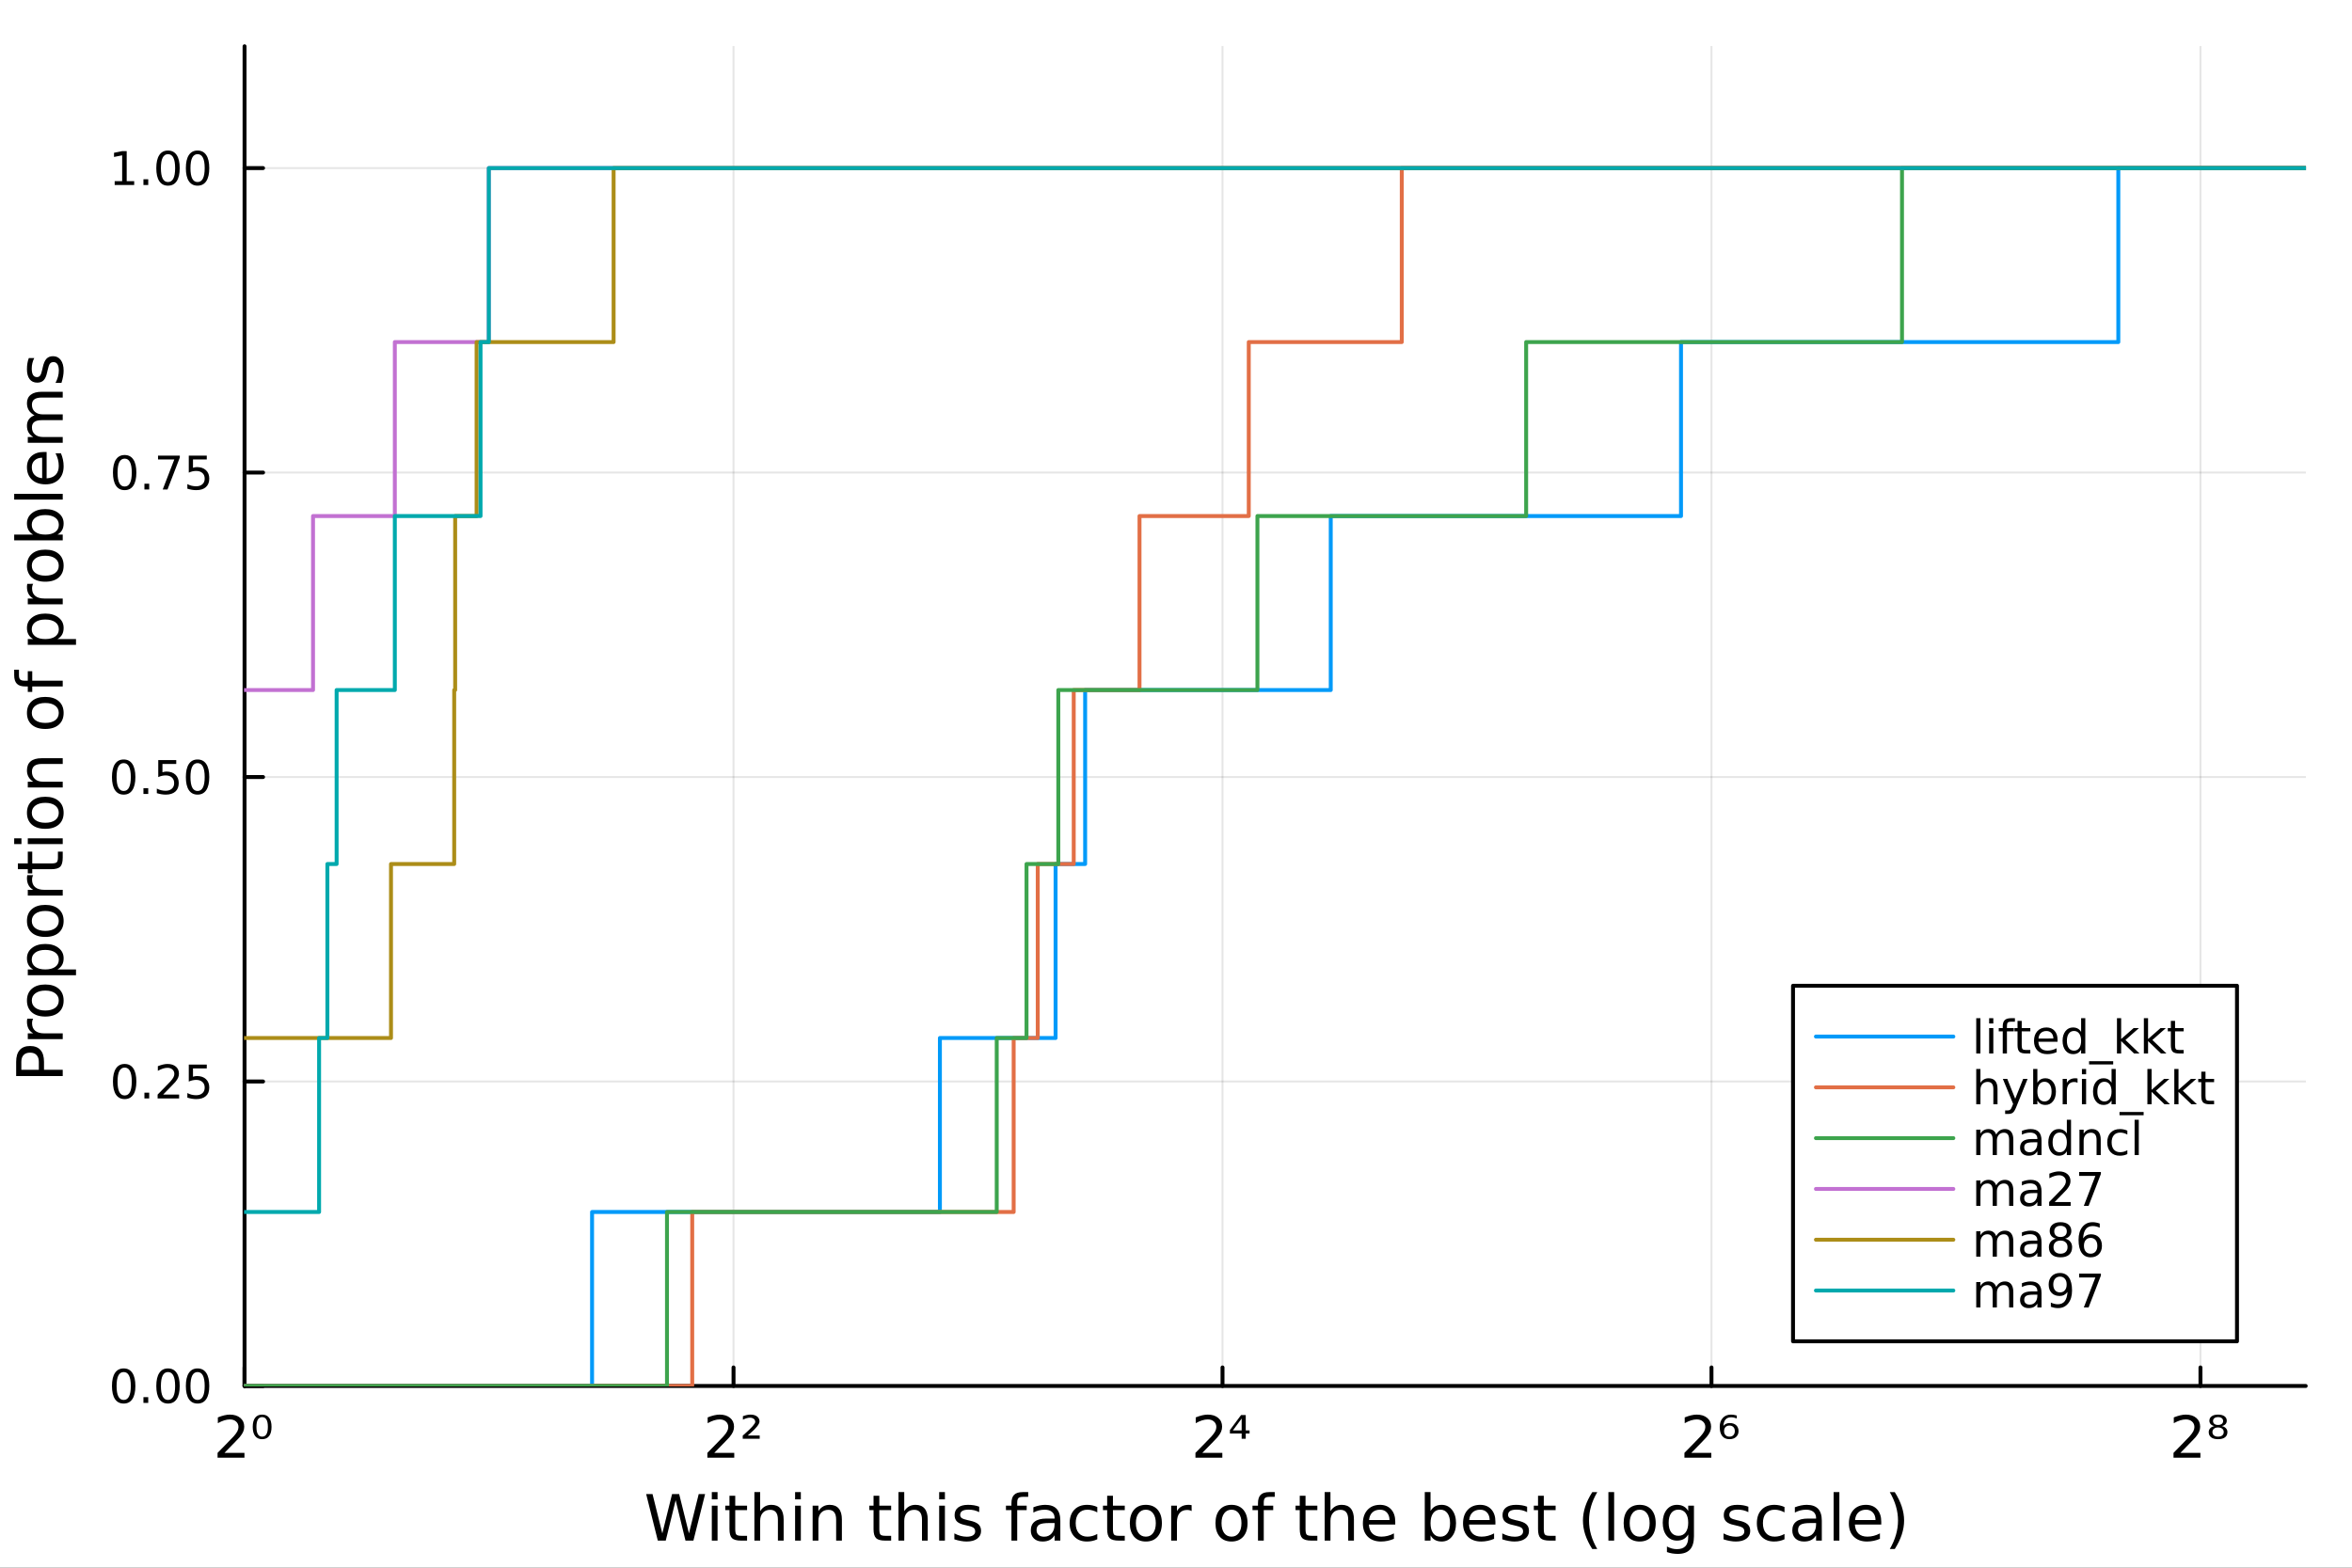 <?xml version="1.0" encoding="utf-8"?>
<svg xmlns="http://www.w3.org/2000/svg" xmlns:xlink="http://www.w3.org/1999/xlink" width="600" height="400" viewBox="0 0 2400 1600">
<rect x="0" y="0" width="2400" height="1600" fill="#333333" stroke="none"/>
<defs>
  <clipPath id="clip430">
    <rect x="0" y="0" width="2400" height="1600"/>
  </clipPath>
</defs>
<path clip-path="url(#clip430)" d="M0 1600 L2400 1600 L2400 0 L0 0  Z" fill="#ffffff" fill-rule="evenodd" fill-opacity="1"/>
<defs>
  <clipPath id="clip431">
    <rect x="480" y="0" width="1681" height="1600"/>
  </clipPath>
</defs>
<path clip-path="url(#clip430)" d="M249.542 1414.54 L2352.76 1414.54 L2352.76 47.244 L249.542 47.244  Z" fill="#ffffff" fill-rule="evenodd" fill-opacity="1"/>
<defs>
  <clipPath id="clip432">
    <rect x="249" y="47" width="2104" height="1368"/>
  </clipPath>
</defs>
<polyline clip-path="url(#clip432)" style="stroke:#000000; stroke-linecap:round; stroke-linejoin:round; stroke-width:2; stroke-opacity:0.1; fill:none" points="249.542,1414.54 249.542,47.244 "/>
<polyline clip-path="url(#clip432)" style="stroke:#000000; stroke-linecap:round; stroke-linejoin:round; stroke-width:2; stroke-opacity:0.1; fill:none" points="748.499,1414.54 748.499,47.244 "/>
<polyline clip-path="url(#clip432)" style="stroke:#000000; stroke-linecap:round; stroke-linejoin:round; stroke-width:2; stroke-opacity:0.1; fill:none" points="1247.46,1414.54 1247.46,47.244 "/>
<polyline clip-path="url(#clip432)" style="stroke:#000000; stroke-linecap:round; stroke-linejoin:round; stroke-width:2; stroke-opacity:0.1; fill:none" points="1746.41,1414.54 1746.41,47.244 "/>
<polyline clip-path="url(#clip432)" style="stroke:#000000; stroke-linecap:round; stroke-linejoin:round; stroke-width:2; stroke-opacity:0.1; fill:none" points="2245.37,1414.54 2245.37,47.244 "/>
<polyline clip-path="url(#clip432)" style="stroke:#000000; stroke-linecap:round; stroke-linejoin:round; stroke-width:2; stroke-opacity:0.1; fill:none" points="249.542,1414.54 2352.76,1414.54 "/>
<polyline clip-path="url(#clip432)" style="stroke:#000000; stroke-linecap:round; stroke-linejoin:round; stroke-width:2; stroke-opacity:0.1; fill:none" points="249.542,1103.79 2352.76,1103.79 "/>
<polyline clip-path="url(#clip432)" style="stroke:#000000; stroke-linecap:round; stroke-linejoin:round; stroke-width:2; stroke-opacity:0.1; fill:none" points="249.542,793.042 2352.76,793.042 "/>
<polyline clip-path="url(#clip432)" style="stroke:#000000; stroke-linecap:round; stroke-linejoin:round; stroke-width:2; stroke-opacity:0.1; fill:none" points="249.542,482.293 2352.76,482.293 "/>
<polyline clip-path="url(#clip432)" style="stroke:#000000; stroke-linecap:round; stroke-linejoin:round; stroke-width:2; stroke-opacity:0.1; fill:none" points="249.542,171.544 2352.76,171.544 "/>
<polyline clip-path="url(#clip430)" style="stroke:#000000; stroke-linecap:round; stroke-linejoin:round; stroke-width:4; stroke-opacity:1; fill:none" points="249.542,1414.54 2352.76,1414.54 "/>
<polyline clip-path="url(#clip430)" style="stroke:#000000; stroke-linecap:round; stroke-linejoin:round; stroke-width:4; stroke-opacity:1; fill:none" points="249.542,1414.54 249.542,1395.64 "/>
<polyline clip-path="url(#clip430)" style="stroke:#000000; stroke-linecap:round; stroke-linejoin:round; stroke-width:4; stroke-opacity:1; fill:none" points="748.499,1414.54 748.499,1395.64 "/>
<polyline clip-path="url(#clip430)" style="stroke:#000000; stroke-linecap:round; stroke-linejoin:round; stroke-width:4; stroke-opacity:1; fill:none" points="1247.46,1414.54 1247.46,1395.64 "/>
<polyline clip-path="url(#clip430)" style="stroke:#000000; stroke-linecap:round; stroke-linejoin:round; stroke-width:4; stroke-opacity:1; fill:none" points="1746.41,1414.54 1746.41,1395.64 "/>
<polyline clip-path="url(#clip430)" style="stroke:#000000; stroke-linecap:round; stroke-linejoin:round; stroke-width:4; stroke-opacity:1; fill:none" points="2245.37,1414.54 2245.37,1395.64 "/>
<path clip-path="url(#clip430)" d="M229.042 1482.82 L249.441 1482.82 L249.441 1487.74 L222.01 1487.74 L222.01 1482.82 Q225.338 1479.38 231.067 1473.59 Q236.825 1467.77 238.301 1466.1 Q241.107 1462.94 242.207 1460.77 Q243.335 1458.57 243.335 1456.46 Q243.335 1453.02 240.905 1450.85 Q238.503 1448.68 234.626 1448.68 Q231.877 1448.68 228.81 1449.63 Q225.772 1450.59 222.3 1452.53 L222.3 1446.62 Q225.83 1445.21 228.897 1444.48 Q231.964 1443.76 234.51 1443.76 Q241.223 1443.76 245.216 1447.12 Q249.209 1450.47 249.209 1456.08 Q249.209 1458.75 248.197 1461.15 Q247.213 1463.52 244.58 1466.76 Q243.856 1467.6 239.979 1471.62 Q236.102 1475.62 229.042 1482.82 Z" fill="#000000" fill-rule="nonzero" fill-opacity="1" /><path clip-path="url(#clip430)" d="M271.865 1448.82 Q270.419 1446.33 267.496 1446.33 Q264.574 1446.33 263.127 1448.82 Q261.651 1451.31 261.651 1456.29 Q261.651 1461.29 263.127 1463.78 Q264.574 1466.27 267.496 1466.27 Q270.419 1466.27 271.865 1463.78 Q273.341 1461.29 273.341 1456.29 Q273.341 1451.31 271.865 1448.82 M267.496 1443.76 Q272.155 1443.76 274.614 1446.97 Q277.074 1450.18 277.074 1456.29 Q277.074 1462.42 274.614 1465.63 Q272.155 1468.85 267.496 1468.85 Q262.809 1468.85 260.349 1465.63 Q257.89 1462.42 257.89 1456.29 Q257.89 1450.18 260.349 1446.97 Q262.809 1443.76 267.496 1443.76 Z" fill="#000000" fill-rule="nonzero" fill-opacity="1" /><path clip-path="url(#clip430)" d="M728.837 1482.82 L749.237 1482.82 L749.237 1487.74 L721.806 1487.74 L721.806 1482.82 Q725.134 1479.38 730.863 1473.59 Q736.621 1467.77 738.097 1466.1 Q740.903 1462.94 742.003 1460.77 Q743.131 1458.57 743.131 1456.46 Q743.131 1453.02 740.701 1450.85 Q738.299 1448.68 734.422 1448.68 Q731.673 1448.68 728.606 1449.63 Q725.568 1450.59 722.095 1452.53 L722.095 1446.62 Q725.626 1445.21 728.693 1444.48 Q731.76 1443.76 734.306 1443.76 Q741.019 1443.76 745.012 1447.12 Q749.005 1450.47 749.005 1456.08 Q749.005 1458.75 747.992 1461.15 Q747.009 1463.52 744.375 1466.76 Q743.652 1467.6 739.775 1471.62 Q735.897 1475.62 728.837 1482.82 Z" fill="#000000" fill-rule="nonzero" fill-opacity="1" /><path clip-path="url(#clip430)" d="M762.923 1465.11 L775.191 1465.11 L775.191 1468.41 L757.888 1468.41 L757.888 1465.23 Q758.872 1464.33 760.695 1462.71 Q770.648 1453.89 770.648 1451.17 Q770.648 1449.26 769.144 1448.1 Q767.639 1446.91 765.18 1446.91 Q763.675 1446.91 761.91 1447.43 Q760.145 1447.93 758.062 1448.94 L758.062 1445.38 Q760.29 1444.57 762.199 1444.16 Q764.138 1443.76 765.787 1443.76 Q769.983 1443.76 772.5 1445.67 Q775.018 1447.58 775.018 1450.7 Q775.018 1454.72 765.44 1462.94 Q763.82 1464.33 762.923 1465.11 Z" fill="#000000" fill-rule="nonzero" fill-opacity="1" /><path clip-path="url(#clip430)" d="M1226.87 1482.82 L1247.27 1482.82 L1247.27 1487.74 L1219.84 1487.74 L1219.84 1482.82 Q1223.16 1479.38 1228.89 1473.59 Q1234.65 1467.77 1236.13 1466.1 Q1238.93 1462.94 1240.03 1460.77 Q1241.16 1458.57 1241.16 1456.46 Q1241.16 1453.02 1238.73 1450.85 Q1236.33 1448.68 1232.45 1448.68 Q1229.7 1448.68 1226.64 1449.63 Q1223.6 1450.59 1220.13 1452.53 L1220.13 1446.62 Q1223.66 1445.21 1226.72 1444.48 Q1229.79 1443.76 1232.34 1443.76 Q1239.05 1443.76 1243.04 1447.12 Q1247.04 1450.47 1247.04 1456.08 Q1247.04 1458.75 1246.02 1461.15 Q1245.04 1463.52 1242.41 1466.76 Q1241.68 1467.6 1237.81 1471.62 Q1233.93 1475.62 1226.87 1482.82 Z" fill="#000000" fill-rule="nonzero" fill-opacity="1" /><path clip-path="url(#clip430)" d="M1267 1447.75 L1258.06 1459.88 L1267 1459.88 L1267 1447.75 M1266.36 1444.25 L1271.17 1444.25 L1271.17 1459.88 L1275.07 1459.88 L1275.07 1463.03 L1271.17 1463.03 L1271.17 1468.41 L1267 1468.41 L1267 1463.03 L1255.02 1463.03 L1255.02 1459.53 L1266.36 1444.25 Z" fill="#000000" fill-rule="nonzero" fill-opacity="1" /><path clip-path="url(#clip430)" d="M1725.84 1482.82 L1746.24 1482.82 L1746.24 1487.74 L1718.81 1487.74 L1718.81 1482.82 Q1722.14 1479.38 1727.86 1473.59 Q1733.62 1467.77 1735.1 1466.1 Q1737.91 1462.94 1739 1460.77 Q1740.13 1458.57 1740.13 1456.46 Q1740.13 1453.02 1737.7 1450.85 Q1735.3 1448.68 1731.42 1448.68 Q1728.67 1448.68 1725.61 1449.63 Q1722.57 1450.59 1719.1 1452.53 L1719.1 1446.62 Q1722.63 1445.21 1725.69 1444.48 Q1728.76 1443.76 1731.31 1443.76 Q1738.02 1443.76 1742.01 1447.12 Q1746.01 1450.47 1746.01 1456.08 Q1746.01 1458.75 1744.99 1461.15 Q1744.01 1463.52 1741.38 1466.76 Q1740.65 1467.6 1736.78 1471.62 Q1732.9 1475.62 1725.84 1482.82 Z" fill="#000000" fill-rule="nonzero" fill-opacity="1" /><path clip-path="url(#clip430)" d="M1764.76 1454.96 Q1762.21 1454.96 1760.73 1456.46 Q1759.26 1457.99 1759.26 1460.63 Q1759.26 1463.23 1760.73 1464.74 Q1762.21 1466.27 1764.76 1466.27 Q1767.27 1466.27 1768.75 1464.74 Q1770.23 1463.23 1770.23 1460.63 Q1770.23 1457.99 1768.75 1456.46 Q1767.27 1454.96 1764.76 1454.96 M1772.22 1444.71 L1772.22 1447.69 Q1770.8 1447.12 1769.36 1446.83 Q1767.91 1446.51 1766.49 1446.51 Q1762.79 1446.51 1760.82 1448.68 Q1758.85 1450.88 1758.56 1455.3 Q1759.66 1453.89 1761.31 1453.13 Q1762.99 1452.38 1764.96 1452.38 Q1769.15 1452.38 1771.59 1454.58 Q1774.02 1456.81 1774.02 1460.63 Q1774.02 1464.3 1771.47 1466.59 Q1768.95 1468.85 1764.76 1468.85 Q1759.92 1468.85 1757.38 1465.63 Q1754.83 1462.42 1754.83 1456.29 Q1754.83 1450.56 1757.96 1447.17 Q1761.08 1443.76 1766.35 1443.76 Q1767.77 1443.76 1769.21 1443.99 Q1770.66 1444.25 1772.22 1444.71 Z" fill="#000000" fill-rule="nonzero" fill-opacity="1" /><path clip-path="url(#clip430)" d="M2224.9 1482.82 L2245.3 1482.82 L2245.3 1487.74 L2217.87 1487.74 L2217.87 1482.82 Q2221.19 1479.38 2226.92 1473.59 Q2232.68 1467.77 2234.16 1466.1 Q2236.96 1462.94 2238.06 1460.77 Q2239.19 1458.57 2239.19 1456.46 Q2239.19 1453.02 2236.76 1450.85 Q2234.36 1448.68 2230.48 1448.68 Q2227.73 1448.68 2224.67 1449.63 Q2221.63 1450.59 2218.16 1452.53 L2218.16 1446.62 Q2221.69 1445.21 2224.75 1444.48 Q2227.82 1443.76 2230.37 1443.76 Q2237.08 1443.76 2241.07 1447.12 Q2245.06 1450.47 2245.06 1456.08 Q2245.06 1458.75 2244.05 1461.15 Q2243.07 1463.52 2240.44 1466.76 Q2239.71 1467.6 2235.83 1471.62 Q2231.96 1475.62 2224.9 1482.82 Z" fill="#000000" fill-rule="nonzero" fill-opacity="1" /><path clip-path="url(#clip430)" d="M2267.58 1458.17 Q2266.04 1456.9 2263.35 1456.9 Q2260.66 1456.9 2259.13 1458.17 Q2257.59 1459.41 2257.59 1461.58 Q2257.59 1463.78 2259.13 1465.03 Q2260.66 1466.27 2263.35 1466.27 Q2266.01 1466.27 2267.58 1465 Q2269.11 1463.75 2269.11 1461.58 Q2269.11 1459.41 2267.58 1458.17 M2259.59 1455.48 Q2257.16 1454.96 2255.83 1453.54 Q2254.47 1452.09 2254.47 1450.01 Q2254.47 1447.12 2256.84 1445.44 Q2259.21 1443.76 2263.35 1443.76 Q2267.49 1443.76 2269.86 1445.44 Q2272.21 1447.12 2272.21 1450.01 Q2272.21 1452.15 2270.87 1453.54 Q2269.51 1454.96 2267.11 1455.48 Q2269.72 1456 2271.34 1457.68 Q2272.87 1459.27 2272.87 1461.58 Q2272.87 1465.08 2270.41 1466.96 Q2267.92 1468.85 2263.35 1468.85 Q2258.75 1468.85 2256.29 1466.96 Q2253.8 1465.08 2253.8 1461.58 Q2253.8 1459.33 2255.34 1457.68 Q2256.9 1456.06 2259.59 1455.48 M2258.2 1450.33 Q2258.2 1452.15 2259.56 1453.25 Q2260.89 1454.32 2263.35 1454.32 Q2265.7 1454.32 2267.11 1453.25 Q2268.5 1452.21 2268.5 1450.33 Q2268.5 1448.5 2267.11 1447.4 Q2265.75 1446.33 2263.35 1446.33 Q2260.95 1446.33 2259.56 1447.4 Q2258.2 1448.45 2258.2 1450.33 Z" fill="#000000" fill-rule="nonzero" fill-opacity="1" /><path clip-path="url(#clip430)" d="M659.343 1524.84 L665.836 1524.84 L675.83 1565.01 L685.792 1524.84 L693.017 1524.84 L703.011 1565.01 L712.974 1524.84 L719.498 1524.84 L707.563 1572.36 L699.478 1572.36 L689.452 1531.11 L679.331 1572.36 L671.246 1572.36 L659.343 1524.84 Z" fill="#000000" fill-rule="nonzero" fill-opacity="1" /><path clip-path="url(#clip430)" d="M726.342 1536.72 L732.198 1536.72 L732.198 1572.36 L726.342 1572.36 L726.342 1536.72 M726.342 1522.84 L732.198 1522.84 L732.198 1530.25 L726.342 1530.25 L726.342 1522.84 Z" fill="#000000" fill-rule="nonzero" fill-opacity="1" /><path clip-path="url(#clip430)" d="M750.245 1526.59 L750.245 1536.72 L762.308 1536.72 L762.308 1541.27 L750.245 1541.27 L750.245 1560.62 Q750.245 1564.98 751.422 1566.22 Q752.632 1567.46 756.292 1567.46 L762.308 1567.46 L762.308 1572.36 L756.292 1572.36 Q749.513 1572.36 746.935 1569.85 Q744.357 1567.3 744.357 1560.62 L744.357 1541.27 L740.06 1541.27 L740.06 1536.72 L744.357 1536.72 L744.357 1526.59 L750.245 1526.59 Z" fill="#000000" fill-rule="nonzero" fill-opacity="1" /><path clip-path="url(#clip430)" d="M799.643 1550.85 L799.643 1572.36 L793.786 1572.36 L793.786 1551.04 Q793.786 1545.98 791.813 1543.46 Q789.839 1540.95 785.893 1540.95 Q781.15 1540.95 778.413 1543.97 Q775.676 1547 775.676 1552.22 L775.676 1572.36 L769.788 1572.36 L769.788 1522.84 L775.676 1522.84 L775.676 1542.25 Q777.776 1539.04 780.609 1537.45 Q783.474 1535.86 787.198 1535.86 Q793.341 1535.86 796.492 1539.68 Q799.643 1543.46 799.643 1550.85 Z" fill="#000000" fill-rule="nonzero" fill-opacity="1" /><path clip-path="url(#clip430)" d="M811.324 1536.72 L817.18 1536.72 L817.18 1572.36 L811.324 1572.36 L811.324 1536.72 M811.324 1522.84 L817.18 1522.84 L817.18 1530.25 L811.324 1530.25 L811.324 1522.84 Z" fill="#000000" fill-rule="nonzero" fill-opacity="1" /><path clip-path="url(#clip430)" d="M859.067 1550.85 L859.067 1572.36 L853.21 1572.36 L853.21 1551.04 Q853.21 1545.98 851.237 1543.46 Q849.263 1540.95 845.317 1540.95 Q840.574 1540.95 837.837 1543.97 Q835.1 1547 835.1 1552.22 L835.1 1572.36 L829.211 1572.36 L829.211 1536.72 L835.1 1536.72 L835.1 1542.25 Q837.2 1539.04 840.033 1537.45 Q842.898 1535.86 846.622 1535.86 Q852.765 1535.86 855.916 1539.68 Q859.067 1543.46 859.067 1550.85 Z" fill="#000000" fill-rule="nonzero" fill-opacity="1" /><path clip-path="url(#clip430)" d="M897.261 1526.59 L897.261 1536.72 L909.324 1536.72 L909.324 1541.27 L897.261 1541.27 L897.261 1560.62 Q897.261 1564.98 898.438 1566.22 Q899.648 1567.46 903.308 1567.46 L909.324 1567.46 L909.324 1572.36 L903.308 1572.36 Q896.529 1572.36 893.951 1569.85 Q891.373 1567.3 891.373 1560.62 L891.373 1541.27 L887.076 1541.27 L887.076 1536.72 L891.373 1536.72 L891.373 1526.59 L897.261 1526.59 Z" fill="#000000" fill-rule="nonzero" fill-opacity="1" /><path clip-path="url(#clip430)" d="M946.659 1550.85 L946.659 1572.36 L940.802 1572.36 L940.802 1551.04 Q940.802 1545.98 938.829 1543.46 Q936.855 1540.95 932.909 1540.95 Q928.166 1540.95 925.429 1543.97 Q922.692 1547 922.692 1552.22 L922.692 1572.36 L916.804 1572.36 L916.804 1522.84 L922.692 1522.84 L922.692 1542.25 Q924.792 1539.04 927.625 1537.45 Q930.49 1535.86 934.214 1535.86 Q940.357 1535.86 943.508 1539.68 Q946.659 1543.46 946.659 1550.85 Z" fill="#000000" fill-rule="nonzero" fill-opacity="1" /><path clip-path="url(#clip430)" d="M958.34 1536.72 L964.196 1536.72 L964.196 1572.36 L958.34 1572.36 L958.34 1536.72 M958.34 1522.84 L964.196 1522.84 L964.196 1530.25 L958.34 1530.25 L958.34 1522.84 Z" fill="#000000" fill-rule="nonzero" fill-opacity="1" /><path clip-path="url(#clip430)" d="M999.176 1537.77 L999.176 1543.3 Q996.693 1542.03 994.02 1541.39 Q991.346 1540.76 988.481 1540.76 Q984.121 1540.76 981.925 1542.09 Q979.76 1543.43 979.76 1546.11 Q979.76 1548.14 981.32 1549.32 Q982.88 1550.47 987.59 1551.52 L989.595 1551.96 Q995.834 1553.3 998.444 1555.75 Q1001.09 1558.17 1001.09 1562.53 Q1001.09 1567.49 997.139 1570.39 Q993.224 1573.29 986.349 1573.29 Q983.484 1573.29 980.365 1572.71 Q977.278 1572.17 973.84 1571.06 L973.84 1565.01 Q977.087 1566.7 980.238 1567.56 Q983.389 1568.39 986.476 1568.39 Q990.614 1568.39 992.842 1566.98 Q995.07 1565.55 995.07 1562.97 Q995.07 1560.59 993.447 1559.31 Q991.855 1558.04 986.413 1556.86 L984.375 1556.39 Q978.933 1555.24 976.514 1552.88 Q974.095 1550.5 974.095 1546.36 Q974.095 1541.33 977.66 1538.59 Q981.224 1535.86 987.781 1535.86 Q991.028 1535.86 993.892 1536.33 Q996.757 1536.81 999.176 1537.77 Z" fill="#000000" fill-rule="nonzero" fill-opacity="1" /><path clip-path="url(#clip430)" d="M1049.18 1522.84 L1049.18 1527.71 L1043.58 1527.71 Q1040.43 1527.71 1039.18 1528.98 Q1037.97 1530.25 1037.97 1533.56 L1037.97 1536.72 L1047.62 1536.72 L1047.62 1541.27 L1037.97 1541.27 L1037.97 1572.36 L1032.09 1572.36 L1032.09 1541.27 L1026.48 1541.27 L1026.48 1536.72 L1032.09 1536.72 L1032.09 1534.23 Q1032.09 1528.28 1034.86 1525.58 Q1037.62 1522.84 1043.64 1522.84 L1049.18 1522.84 Z" fill="#000000" fill-rule="nonzero" fill-opacity="1" /><path clip-path="url(#clip430)" d="M1070.28 1554.44 Q1063.18 1554.44 1060.45 1556.07 Q1057.71 1557.69 1057.71 1561.61 Q1057.71 1564.72 1059.75 1566.57 Q1061.81 1568.39 1065.35 1568.39 Q1070.22 1568.39 1073.15 1564.95 Q1076.11 1561.48 1076.11 1555.75 L1076.11 1554.44 L1070.28 1554.44 M1081.96 1552.03 L1081.96 1572.36 L1076.11 1572.36 L1076.11 1566.95 Q1074.1 1570.2 1071.11 1571.76 Q1068.12 1573.29 1063.79 1573.29 Q1058.31 1573.29 1055.07 1570.23 Q1051.85 1567.14 1051.85 1561.99 Q1051.85 1555.97 1055.86 1552.92 Q1059.9 1549.86 1067.89 1549.86 L1076.11 1549.86 L1076.11 1549.29 Q1076.11 1545.25 1073.43 1543.05 Q1070.79 1540.82 1065.98 1540.82 Q1062.93 1540.82 1060.03 1541.55 Q1057.14 1542.29 1054.46 1543.75 L1054.46 1538.34 Q1057.68 1537.1 1060.7 1536.49 Q1063.72 1535.86 1066.59 1535.86 Q1074.32 1535.86 1078.14 1539.87 Q1081.96 1543.88 1081.96 1552.03 Z" fill="#000000" fill-rule="nonzero" fill-opacity="1" /><path clip-path="url(#clip430)" d="M1119.68 1538.08 L1119.68 1543.56 Q1117.2 1542.19 1114.68 1541.52 Q1112.2 1540.82 1109.65 1540.82 Q1103.96 1540.82 1100.8 1544.45 Q1097.65 1548.05 1097.65 1554.57 Q1097.65 1561.1 1100.8 1564.72 Q1103.96 1568.32 1109.65 1568.32 Q1112.2 1568.32 1114.68 1567.65 Q1117.2 1566.95 1119.68 1565.58 L1119.68 1571 Q1117.23 1572.14 1114.59 1572.71 Q1111.98 1573.29 1109.02 1573.29 Q1100.96 1573.29 1096.22 1568.23 Q1091.48 1563.17 1091.48 1554.57 Q1091.48 1545.85 1096.25 1540.85 Q1101.06 1535.86 1109.4 1535.86 Q1112.1 1535.86 1114.68 1536.43 Q1117.26 1536.97 1119.68 1538.08 Z" fill="#000000" fill-rule="nonzero" fill-opacity="1" /><path clip-path="url(#clip430)" d="M1135.66 1526.59 L1135.66 1536.72 L1147.72 1536.72 L1147.72 1541.27 L1135.66 1541.27 L1135.66 1560.62 Q1135.66 1564.98 1136.83 1566.22 Q1138.04 1567.46 1141.7 1567.46 L1147.72 1567.46 L1147.72 1572.36 L1141.7 1572.36 Q1134.92 1572.36 1132.35 1569.85 Q1129.77 1567.3 1129.77 1560.62 L1129.77 1541.27 L1125.47 1541.27 L1125.47 1536.72 L1129.77 1536.72 L1129.77 1526.59 L1135.66 1526.59 Z" fill="#000000" fill-rule="nonzero" fill-opacity="1" /><path clip-path="url(#clip430)" d="M1169.24 1540.82 Q1164.52 1540.82 1161.79 1544.51 Q1159.05 1548.17 1159.05 1554.57 Q1159.05 1560.97 1161.76 1564.66 Q1164.49 1568.32 1169.24 1568.32 Q1173.91 1568.32 1176.65 1564.63 Q1179.39 1560.94 1179.39 1554.57 Q1179.39 1548.24 1176.65 1544.55 Q1173.91 1540.82 1169.24 1540.82 M1169.24 1535.86 Q1176.87 1535.86 1181.23 1540.82 Q1185.6 1545.79 1185.6 1554.57 Q1185.6 1563.32 1181.23 1568.32 Q1176.87 1573.29 1169.24 1573.29 Q1161.56 1573.29 1157.2 1568.32 Q1152.88 1563.32 1152.88 1554.57 Q1152.88 1545.79 1157.2 1540.82 Q1161.56 1535.86 1169.24 1535.86 Z" fill="#000000" fill-rule="nonzero" fill-opacity="1" /><path clip-path="url(#clip430)" d="M1215.96 1542.19 Q1214.97 1541.62 1213.8 1541.36 Q1212.65 1541.08 1211.25 1541.08 Q1206.28 1541.08 1203.61 1544.32 Q1200.97 1547.54 1200.97 1553.59 L1200.97 1572.36 L1195.08 1572.36 L1195.08 1536.72 L1200.97 1536.72 L1200.97 1542.25 Q1202.81 1539.01 1205.77 1537.45 Q1208.73 1535.86 1212.97 1535.86 Q1213.57 1535.86 1214.3 1535.95 Q1215.04 1536.02 1215.93 1536.17 L1215.96 1542.19 Z" fill="#000000" fill-rule="nonzero" fill-opacity="1" /><path clip-path="url(#clip430)" d="M1256.64 1540.82 Q1251.93 1540.82 1249.19 1544.51 Q1246.45 1548.17 1246.45 1554.57 Q1246.45 1560.97 1249.16 1564.66 Q1251.89 1568.32 1256.64 1568.32 Q1261.32 1568.32 1264.05 1564.63 Q1266.79 1560.94 1266.79 1554.57 Q1266.79 1548.24 1264.05 1544.55 Q1261.32 1540.82 1256.64 1540.82 M1256.64 1535.86 Q1264.28 1535.86 1268.64 1540.82 Q1273 1545.79 1273 1554.57 Q1273 1563.32 1268.64 1568.32 Q1264.28 1573.29 1256.64 1573.29 Q1248.97 1573.29 1244.61 1568.32 Q1240.28 1563.32 1240.28 1554.57 Q1240.28 1545.79 1244.61 1540.82 Q1248.97 1535.86 1256.64 1535.86 Z" fill="#000000" fill-rule="nonzero" fill-opacity="1" /><path clip-path="url(#clip430)" d="M1300.75 1522.84 L1300.75 1527.71 L1295.15 1527.71 Q1292 1527.71 1290.76 1528.98 Q1289.55 1530.25 1289.55 1533.56 L1289.55 1536.72 L1299.19 1536.72 L1299.19 1541.27 L1289.55 1541.27 L1289.55 1572.36 L1283.66 1572.36 L1283.66 1541.27 L1278.06 1541.27 L1278.06 1536.72 L1283.66 1536.72 L1283.66 1534.23 Q1283.66 1528.28 1286.43 1525.58 Q1289.2 1522.84 1295.21 1522.84 L1300.75 1522.84 Z" fill="#000000" fill-rule="nonzero" fill-opacity="1" /><path clip-path="url(#clip430)" d="M1332.17 1526.59 L1332.17 1536.72 L1344.23 1536.72 L1344.23 1541.27 L1332.17 1541.27 L1332.17 1560.62 Q1332.17 1564.98 1333.34 1566.22 Q1334.55 1567.46 1338.21 1567.46 L1344.23 1567.46 L1344.23 1572.36 L1338.21 1572.36 Q1331.43 1572.36 1328.86 1569.85 Q1326.28 1567.3 1326.28 1560.62 L1326.28 1541.27 L1321.98 1541.27 L1321.98 1536.72 L1326.28 1536.72 L1326.28 1526.59 L1332.17 1526.59 Z" fill="#000000" fill-rule="nonzero" fill-opacity="1" /><path clip-path="url(#clip430)" d="M1381.56 1550.85 L1381.56 1572.36 L1375.71 1572.36 L1375.71 1551.04 Q1375.71 1545.98 1373.73 1543.46 Q1371.76 1540.95 1367.81 1540.95 Q1363.07 1540.95 1360.33 1543.97 Q1357.6 1547 1357.6 1552.22 L1357.6 1572.36 L1351.71 1572.36 L1351.71 1522.84 L1357.6 1522.84 L1357.6 1542.25 Q1359.7 1539.04 1362.53 1537.45 Q1365.39 1535.86 1369.12 1535.86 Q1375.26 1535.86 1378.41 1539.68 Q1381.56 1543.46 1381.56 1550.85 Z" fill="#000000" fill-rule="nonzero" fill-opacity="1" /><path clip-path="url(#clip430)" d="M1423.74 1553.08 L1423.74 1555.94 L1396.81 1555.94 Q1397.19 1561.99 1400.44 1565.17 Q1403.72 1568.32 1409.54 1568.32 Q1412.91 1568.32 1416.07 1567.49 Q1419.25 1566.67 1422.37 1565.01 L1422.37 1570.55 Q1419.22 1571.89 1415.91 1572.59 Q1412.6 1573.29 1409.19 1573.29 Q1400.66 1573.29 1395.66 1568.32 Q1390.7 1563.36 1390.7 1554.89 Q1390.7 1546.14 1395.41 1541.01 Q1400.15 1535.86 1408.17 1535.86 Q1415.37 1535.86 1419.54 1540.5 Q1423.74 1545.12 1423.74 1553.08 M1417.88 1551.36 Q1417.82 1546.55 1415.17 1543.69 Q1412.56 1540.82 1408.24 1540.82 Q1403.33 1540.82 1400.37 1543.59 Q1397.45 1546.36 1397 1551.39 L1417.88 1551.36 Z" fill="#000000" fill-rule="nonzero" fill-opacity="1" /><path clip-path="url(#clip430)" d="M1479.66 1554.57 Q1479.66 1548.11 1476.99 1544.45 Q1474.34 1540.76 1469.7 1540.76 Q1465.05 1540.76 1462.38 1544.45 Q1459.73 1548.11 1459.73 1554.57 Q1459.73 1561.03 1462.38 1564.72 Q1465.05 1568.39 1469.7 1568.39 Q1474.34 1568.39 1476.99 1564.72 Q1479.66 1561.03 1479.66 1554.57 M1459.73 1542.13 Q1461.58 1538.94 1464.38 1537.42 Q1467.21 1535.86 1471.13 1535.86 Q1477.62 1535.86 1481.66 1541.01 Q1485.74 1546.17 1485.74 1554.57 Q1485.74 1562.97 1481.66 1568.13 Q1477.62 1573.29 1471.13 1573.29 Q1467.21 1573.29 1464.38 1571.76 Q1461.58 1570.2 1459.73 1567.02 L1459.73 1572.36 L1453.85 1572.36 L1453.85 1522.84 L1459.73 1522.84 L1459.73 1542.13 Z" fill="#000000" fill-rule="nonzero" fill-opacity="1" /><path clip-path="url(#clip430)" d="M1525.94 1553.08 L1525.94 1555.94 L1499.01 1555.94 Q1499.39 1561.99 1502.64 1565.17 Q1505.92 1568.32 1511.74 1568.32 Q1515.12 1568.32 1518.27 1567.49 Q1521.45 1566.67 1524.57 1565.01 L1524.57 1570.55 Q1521.42 1571.89 1518.11 1572.59 Q1514.8 1573.29 1511.39 1573.29 Q1502.86 1573.29 1497.87 1568.32 Q1492.9 1563.36 1492.9 1554.89 Q1492.9 1546.14 1497.61 1541.01 Q1502.35 1535.86 1510.37 1535.86 Q1517.57 1535.86 1521.74 1540.5 Q1525.94 1545.12 1525.94 1553.08 M1520.08 1551.36 Q1520.02 1546.55 1517.38 1543.69 Q1514.77 1540.82 1510.44 1540.82 Q1505.54 1540.82 1502.58 1543.59 Q1499.65 1546.36 1499.2 1551.39 L1520.08 1551.36 Z" fill="#000000" fill-rule="nonzero" fill-opacity="1" /><path clip-path="url(#clip430)" d="M1558.28 1537.77 L1558.28 1543.3 Q1555.79 1542.03 1553.12 1541.39 Q1550.45 1540.76 1547.58 1540.76 Q1543.22 1540.76 1541.02 1542.09 Q1538.86 1543.43 1538.86 1546.11 Q1538.86 1548.14 1540.42 1549.32 Q1541.98 1550.47 1546.69 1551.52 L1548.7 1551.96 Q1554.93 1553.3 1557.54 1555.75 Q1560.19 1558.17 1560.19 1562.53 Q1560.19 1567.49 1556.24 1570.39 Q1552.32 1573.29 1545.45 1573.29 Q1542.58 1573.29 1539.47 1572.71 Q1536.38 1572.17 1532.94 1571.06 L1532.94 1565.01 Q1536.19 1566.7 1539.34 1567.56 Q1542.49 1568.39 1545.58 1568.39 Q1549.71 1568.39 1551.94 1566.98 Q1554.17 1565.55 1554.17 1562.97 Q1554.17 1560.59 1552.55 1559.31 Q1550.96 1558.04 1545.51 1556.86 L1543.48 1556.39 Q1538.03 1555.24 1535.61 1552.88 Q1533.19 1550.5 1533.19 1546.36 Q1533.19 1541.33 1536.76 1538.59 Q1540.32 1535.86 1546.88 1535.86 Q1550.13 1535.86 1552.99 1536.33 Q1555.86 1536.81 1558.28 1537.77 Z" fill="#000000" fill-rule="nonzero" fill-opacity="1" /><path clip-path="url(#clip430)" d="M1575.3 1526.59 L1575.3 1536.72 L1587.37 1536.72 L1587.37 1541.27 L1575.3 1541.27 L1575.3 1560.62 Q1575.3 1564.98 1576.48 1566.22 Q1577.69 1567.46 1581.35 1567.46 L1587.37 1567.46 L1587.37 1572.36 L1581.35 1572.36 Q1574.57 1572.36 1571.99 1569.85 Q1569.42 1567.3 1569.42 1560.62 L1569.42 1541.27 L1565.12 1541.27 L1565.12 1536.72 L1569.42 1536.72 L1569.42 1526.59 L1575.3 1526.59 Z" fill="#000000" fill-rule="nonzero" fill-opacity="1" /><path clip-path="url(#clip430)" d="M1629.86 1522.9 Q1625.59 1530.22 1623.52 1537.38 Q1621.46 1544.55 1621.46 1551.9 Q1621.46 1559.25 1623.52 1566.48 Q1625.62 1573.67 1629.86 1580.96 L1624.77 1580.96 Q1619.99 1573.48 1617.6 1566.25 Q1615.25 1559.03 1615.25 1551.9 Q1615.25 1544.8 1617.6 1537.61 Q1619.96 1530.41 1624.77 1522.9 L1629.86 1522.9 Z" fill="#000000" fill-rule="nonzero" fill-opacity="1" /><path clip-path="url(#clip430)" d="M1641.22 1522.84 L1647.08 1522.84 L1647.08 1572.36 L1641.22 1572.36 L1641.22 1522.84 Z" fill="#000000" fill-rule="nonzero" fill-opacity="1" /><path clip-path="url(#clip430)" d="M1673.14 1540.82 Q1668.43 1540.82 1665.7 1544.51 Q1662.96 1548.17 1662.96 1554.57 Q1662.96 1560.97 1665.67 1564.66 Q1668.4 1568.32 1673.14 1568.32 Q1677.82 1568.32 1680.56 1564.63 Q1683.3 1560.94 1683.3 1554.57 Q1683.3 1548.24 1680.56 1544.55 Q1677.82 1540.82 1673.14 1540.82 M1673.14 1535.86 Q1680.78 1535.86 1685.14 1540.82 Q1689.5 1545.79 1689.5 1554.57 Q1689.5 1563.32 1685.14 1568.32 Q1680.78 1573.29 1673.14 1573.29 Q1665.47 1573.29 1661.11 1568.32 Q1656.79 1563.32 1656.79 1554.57 Q1656.79 1545.79 1661.11 1540.82 Q1665.47 1535.86 1673.14 1535.86 Z" fill="#000000" fill-rule="nonzero" fill-opacity="1" /><path clip-path="url(#clip430)" d="M1722.67 1554.13 Q1722.67 1547.76 1720.03 1544.26 Q1717.42 1540.76 1712.68 1540.76 Q1707.97 1540.76 1705.32 1544.26 Q1702.71 1547.76 1702.71 1554.13 Q1702.71 1560.46 1705.32 1563.96 Q1707.97 1567.46 1712.68 1567.46 Q1717.42 1567.46 1720.03 1563.96 Q1722.67 1560.46 1722.67 1554.13 M1728.53 1567.94 Q1728.53 1577.04 1724.48 1581.47 Q1720.44 1585.92 1712.1 1585.92 Q1709.02 1585.92 1706.28 1585.45 Q1703.54 1585 1700.96 1584.04 L1700.96 1578.35 Q1703.54 1579.75 1706.06 1580.42 Q1708.57 1581.08 1711.18 1581.08 Q1716.94 1581.08 1719.81 1578.06 Q1722.67 1575.07 1722.67 1568.99 L1722.67 1566.09 Q1720.86 1569.24 1718.02 1570.8 Q1715.19 1572.36 1711.24 1572.36 Q1704.69 1572.36 1700.68 1567.37 Q1696.67 1562.37 1696.67 1554.13 Q1696.67 1545.85 1700.68 1540.85 Q1704.69 1535.86 1711.24 1535.86 Q1715.19 1535.86 1718.02 1537.42 Q1720.86 1538.98 1722.67 1542.13 L1722.67 1536.72 L1728.53 1536.72 L1728.53 1567.94 Z" fill="#000000" fill-rule="nonzero" fill-opacity="1" /><path clip-path="url(#clip430)" d="M1784.04 1537.77 L1784.04 1543.3 Q1781.55 1542.03 1778.88 1541.39 Q1776.21 1540.76 1773.34 1540.76 Q1768.98 1540.76 1766.78 1542.09 Q1764.62 1543.43 1764.62 1546.11 Q1764.62 1548.14 1766.18 1549.32 Q1767.74 1550.47 1772.45 1551.52 L1774.46 1551.96 Q1780.69 1553.3 1783.3 1555.75 Q1785.95 1558.17 1785.95 1562.53 Q1785.95 1567.49 1782 1570.39 Q1778.08 1573.29 1771.21 1573.29 Q1768.34 1573.29 1765.22 1572.71 Q1762.14 1572.17 1758.7 1571.06 L1758.7 1565.01 Q1761.95 1566.7 1765.1 1567.56 Q1768.25 1568.39 1771.34 1568.39 Q1775.47 1568.39 1777.7 1566.98 Q1779.93 1565.55 1779.93 1562.97 Q1779.93 1560.59 1778.31 1559.31 Q1776.71 1558.04 1771.27 1556.86 L1769.24 1556.39 Q1763.79 1555.24 1761.37 1552.88 Q1758.95 1550.5 1758.95 1546.36 Q1758.95 1541.33 1762.52 1538.59 Q1766.08 1535.86 1772.64 1535.86 Q1775.89 1535.86 1778.75 1536.33 Q1781.62 1536.81 1784.04 1537.77 Z" fill="#000000" fill-rule="nonzero" fill-opacity="1" /><path clip-path="url(#clip430)" d="M1820.92 1538.08 L1820.92 1543.56 Q1818.44 1542.19 1815.93 1541.52 Q1813.45 1540.82 1810.9 1540.82 Q1805.2 1540.82 1802.05 1544.45 Q1798.9 1548.05 1798.9 1554.57 Q1798.9 1561.1 1802.05 1564.72 Q1805.2 1568.32 1810.9 1568.32 Q1813.45 1568.32 1815.93 1567.65 Q1818.44 1566.95 1820.92 1565.58 L1820.92 1571 Q1818.47 1572.14 1815.83 1572.71 Q1813.22 1573.29 1810.26 1573.29 Q1802.21 1573.29 1797.47 1568.23 Q1792.72 1563.17 1792.72 1554.57 Q1792.72 1545.85 1797.5 1540.85 Q1802.31 1535.86 1810.64 1535.86 Q1813.35 1535.86 1815.93 1536.43 Q1818.51 1536.97 1820.92 1538.08 Z" fill="#000000" fill-rule="nonzero" fill-opacity="1" /><path clip-path="url(#clip430)" d="M1847.31 1554.44 Q1840.21 1554.44 1837.48 1556.07 Q1834.74 1557.69 1834.74 1561.61 Q1834.74 1564.72 1836.78 1566.57 Q1838.84 1568.39 1842.38 1568.39 Q1847.25 1568.39 1850.18 1564.95 Q1853.14 1561.48 1853.14 1555.75 L1853.14 1554.44 L1847.31 1554.44 M1858.99 1552.03 L1858.99 1572.36 L1853.14 1572.36 L1853.14 1566.95 Q1851.13 1570.2 1848.14 1571.76 Q1845.15 1573.29 1840.82 1573.29 Q1835.34 1573.29 1832.1 1570.23 Q1828.88 1567.14 1828.88 1561.99 Q1828.88 1555.97 1832.89 1552.92 Q1836.93 1549.86 1844.92 1549.86 L1853.14 1549.86 L1853.14 1549.29 Q1853.14 1545.25 1850.46 1543.05 Q1847.82 1540.82 1843.01 1540.82 Q1839.96 1540.82 1837.06 1541.55 Q1834.17 1542.29 1831.49 1543.75 L1831.49 1538.34 Q1834.71 1537.1 1837.73 1536.49 Q1840.75 1535.86 1843.62 1535.86 Q1851.35 1535.86 1855.17 1539.87 Q1858.99 1543.88 1858.99 1552.03 Z" fill="#000000" fill-rule="nonzero" fill-opacity="1" /><path clip-path="url(#clip430)" d="M1871.05 1522.84 L1876.91 1522.84 L1876.91 1572.36 L1871.05 1572.36 L1871.05 1522.84 Z" fill="#000000" fill-rule="nonzero" fill-opacity="1" /><path clip-path="url(#clip430)" d="M1919.66 1553.08 L1919.66 1555.94 L1892.73 1555.94 Q1893.11 1561.99 1896.36 1565.17 Q1899.64 1568.32 1905.46 1568.32 Q1908.84 1568.32 1911.99 1567.49 Q1915.17 1566.67 1918.29 1565.01 L1918.29 1570.55 Q1915.14 1571.89 1911.83 1572.59 Q1908.52 1573.29 1905.11 1573.29 Q1896.58 1573.29 1891.58 1568.32 Q1886.62 1563.36 1886.62 1554.89 Q1886.62 1546.14 1891.33 1541.01 Q1896.07 1535.86 1904.09 1535.86 Q1911.29 1535.86 1915.46 1540.5 Q1919.66 1545.12 1919.66 1553.08 M1913.8 1551.36 Q1913.74 1546.55 1911.1 1543.69 Q1908.49 1540.82 1904.16 1540.82 Q1899.25 1540.82 1896.29 1543.59 Q1893.37 1546.36 1892.92 1551.39 L1913.8 1551.36 Z" fill="#000000" fill-rule="nonzero" fill-opacity="1" /><path clip-path="url(#clip430)" d="M1928.35 1522.9 L1933.44 1522.9 Q1938.21 1530.41 1940.57 1537.61 Q1942.96 1544.8 1942.96 1551.9 Q1942.96 1559.03 1940.57 1566.25 Q1938.21 1573.48 1933.44 1580.96 L1928.35 1580.96 Q1932.58 1573.67 1934.65 1566.48 Q1936.75 1559.25 1936.75 1551.9 Q1936.75 1544.55 1934.65 1537.38 Q1932.58 1530.22 1928.35 1522.9 Z" fill="#000000" fill-rule="nonzero" fill-opacity="1" /><polyline clip-path="url(#clip430)" style="stroke:#000000; stroke-linecap:round; stroke-linejoin:round; stroke-width:4; stroke-opacity:1; fill:none" points="249.542,1414.54 249.542,47.244 "/>
<polyline clip-path="url(#clip430)" style="stroke:#000000; stroke-linecap:round; stroke-linejoin:round; stroke-width:4; stroke-opacity:1; fill:none" points="249.542,1414.54 268.44,1414.54 "/>
<polyline clip-path="url(#clip430)" style="stroke:#000000; stroke-linecap:round; stroke-linejoin:round; stroke-width:4; stroke-opacity:1; fill:none" points="249.542,1103.79 268.44,1103.79 "/>
<polyline clip-path="url(#clip430)" style="stroke:#000000; stroke-linecap:round; stroke-linejoin:round; stroke-width:4; stroke-opacity:1; fill:none" points="249.542,793.042 268.44,793.042 "/>
<polyline clip-path="url(#clip430)" style="stroke:#000000; stroke-linecap:round; stroke-linejoin:round; stroke-width:4; stroke-opacity:1; fill:none" points="249.542,482.293 268.44,482.293 "/>
<polyline clip-path="url(#clip430)" style="stroke:#000000; stroke-linecap:round; stroke-linejoin:round; stroke-width:4; stroke-opacity:1; fill:none" points="249.542,171.544 268.44,171.544 "/>
<path clip-path="url(#clip430)" d="M126.205 1400.34 Q122.593 1400.34 120.765 1403.9 Q118.959 1407.44 118.959 1414.57 Q118.959 1421.68 120.765 1425.25 Q122.593 1428.79 126.205 1428.79 Q129.839 1428.79 131.644 1425.25 Q133.473 1421.68 133.473 1414.57 Q133.473 1407.44 131.644 1403.9 Q129.839 1400.34 126.205 1400.34 M126.205 1396.63 Q132.015 1396.63 135.07 1401.24 Q138.149 1405.82 138.149 1414.57 Q138.149 1423.3 135.07 1427.91 Q132.015 1432.49 126.205 1432.49 Q120.394 1432.49 117.316 1427.91 Q114.26 1423.3 114.26 1414.57 Q114.26 1405.82 117.316 1401.24 Q120.394 1396.63 126.205 1396.63 Z" fill="#000000" fill-rule="nonzero" fill-opacity="1" /><path clip-path="url(#clip430)" d="M146.366 1425.94 L151.251 1425.94 L151.251 1431.82 L146.366 1431.82 L146.366 1425.94 Z" fill="#000000" fill-rule="nonzero" fill-opacity="1" /><path clip-path="url(#clip430)" d="M171.436 1400.34 Q167.825 1400.34 165.996 1403.9 Q164.19 1407.44 164.19 1414.57 Q164.19 1421.68 165.996 1425.25 Q167.825 1428.79 171.436 1428.79 Q175.07 1428.79 176.876 1425.25 Q178.704 1421.68 178.704 1414.57 Q178.704 1407.44 176.876 1403.9 Q175.07 1400.34 171.436 1400.34 M171.436 1396.63 Q177.246 1396.63 180.301 1401.24 Q183.38 1405.82 183.38 1414.57 Q183.38 1423.3 180.301 1427.91 Q177.246 1432.49 171.436 1432.49 Q165.626 1432.49 162.547 1427.91 Q159.491 1423.3 159.491 1414.57 Q159.491 1405.82 162.547 1401.24 Q165.626 1396.63 171.436 1396.63 Z" fill="#000000" fill-rule="nonzero" fill-opacity="1" /><path clip-path="url(#clip430)" d="M201.598 1400.34 Q197.987 1400.34 196.158 1403.9 Q194.352 1407.44 194.352 1414.57 Q194.352 1421.68 196.158 1425.25 Q197.987 1428.79 201.598 1428.79 Q205.232 1428.79 207.037 1425.25 Q208.866 1421.68 208.866 1414.57 Q208.866 1407.44 207.037 1403.9 Q205.232 1400.34 201.598 1400.34 M201.598 1396.63 Q207.408 1396.63 210.463 1401.24 Q213.542 1405.82 213.542 1414.57 Q213.542 1423.3 210.463 1427.91 Q207.408 1432.49 201.598 1432.49 Q195.787 1432.49 192.709 1427.91 Q189.653 1423.3 189.653 1414.57 Q189.653 1405.82 192.709 1401.24 Q195.787 1396.63 201.598 1396.63 Z" fill="#000000" fill-rule="nonzero" fill-opacity="1" /><path clip-path="url(#clip430)" d="M127.2 1089.59 Q123.589 1089.59 121.76 1093.15 Q119.955 1096.7 119.955 1103.83 Q119.955 1110.93 121.76 1114.5 Q123.589 1118.04 127.2 1118.04 Q130.834 1118.04 132.64 1114.5 Q134.468 1110.93 134.468 1103.83 Q134.468 1096.7 132.64 1093.15 Q130.834 1089.59 127.2 1089.59 M127.2 1085.89 Q133.01 1085.89 136.066 1090.49 Q139.144 1095.08 139.144 1103.83 Q139.144 1112.55 136.066 1117.16 Q133.01 1121.74 127.2 1121.74 Q121.39 1121.74 118.311 1117.16 Q115.256 1112.55 115.256 1103.83 Q115.256 1095.08 118.311 1090.49 Q121.39 1085.89 127.2 1085.89 Z" fill="#000000" fill-rule="nonzero" fill-opacity="1" /><path clip-path="url(#clip430)" d="M147.362 1115.19 L152.246 1115.19 L152.246 1121.07 L147.362 1121.07 L147.362 1115.19 Z" fill="#000000" fill-rule="nonzero" fill-opacity="1" /><path clip-path="url(#clip430)" d="M166.459 1117.14 L182.778 1117.14 L182.778 1121.07 L160.834 1121.07 L160.834 1117.14 Q163.496 1114.38 168.079 1109.75 Q172.686 1105.1 173.866 1103.76 Q176.112 1101.23 176.991 1099.5 Q177.894 1097.74 177.894 1096.05 Q177.894 1093.29 175.95 1091.56 Q174.028 1089.82 170.927 1089.82 Q168.727 1089.82 166.274 1090.58 Q163.843 1091.35 161.065 1092.9 L161.065 1088.18 Q163.89 1087.04 166.343 1086.46 Q168.797 1085.89 170.834 1085.89 Q176.204 1085.89 179.399 1088.57 Q182.593 1091.26 182.593 1095.75 Q182.593 1097.88 181.783 1099.8 Q180.996 1101.7 178.889 1104.29 Q178.311 1104.96 175.209 1108.18 Q172.107 1111.37 166.459 1117.14 Z" fill="#000000" fill-rule="nonzero" fill-opacity="1" /><path clip-path="url(#clip430)" d="M192.639 1086.51 L210.996 1086.51 L210.996 1090.45 L196.922 1090.45 L196.922 1098.92 Q197.94 1098.57 198.959 1098.41 Q199.977 1098.22 200.996 1098.22 Q206.783 1098.22 210.162 1101.39 Q213.542 1104.57 213.542 1109.98 Q213.542 1115.56 210.07 1118.66 Q206.598 1121.74 200.278 1121.74 Q198.102 1121.74 195.834 1121.37 Q193.588 1121 191.181 1120.26 L191.181 1115.56 Q193.264 1116.7 195.487 1117.25 Q197.709 1117.81 200.186 1117.81 Q204.19 1117.81 206.528 1115.7 Q208.866 1113.59 208.866 1109.98 Q208.866 1106.37 206.528 1104.27 Q204.19 1102.16 200.186 1102.16 Q198.311 1102.16 196.436 1102.58 Q194.584 1102.99 192.639 1103.87 L192.639 1086.51 Z" fill="#000000" fill-rule="nonzero" fill-opacity="1" /><path clip-path="url(#clip430)" d="M126.205 778.84 Q122.593 778.84 120.765 782.405 Q118.959 785.947 118.959 793.076 Q118.959 800.183 120.765 803.748 Q122.593 807.289 126.205 807.289 Q129.839 807.289 131.644 803.748 Q133.473 800.183 133.473 793.076 Q133.473 785.947 131.644 782.405 Q129.839 778.84 126.205 778.84 M126.205 775.137 Q132.015 775.137 135.07 779.743 Q138.149 784.327 138.149 793.076 Q138.149 801.803 135.07 806.41 Q132.015 810.993 126.205 810.993 Q120.394 810.993 117.316 806.41 Q114.26 801.803 114.26 793.076 Q114.26 784.327 117.316 779.743 Q120.394 775.137 126.205 775.137 Z" fill="#000000" fill-rule="nonzero" fill-opacity="1" /><path clip-path="url(#clip430)" d="M146.366 804.442 L151.251 804.442 L151.251 810.322 L146.366 810.322 L146.366 804.442 Z" fill="#000000" fill-rule="nonzero" fill-opacity="1" /><path clip-path="url(#clip430)" d="M161.482 775.762 L179.839 775.762 L179.839 779.697 L165.765 779.697 L165.765 788.169 Q166.783 787.822 167.802 787.66 Q168.82 787.475 169.839 787.475 Q175.626 787.475 179.005 790.646 Q182.385 793.817 182.385 799.234 Q182.385 804.813 178.913 807.914 Q175.44 810.993 169.121 810.993 Q166.945 810.993 164.677 810.623 Q162.431 810.252 160.024 809.512 L160.024 804.813 Q162.107 805.947 164.329 806.502 Q166.552 807.058 169.028 807.058 Q173.033 807.058 175.371 804.951 Q177.709 802.845 177.709 799.234 Q177.709 795.623 175.371 793.516 Q173.033 791.41 169.028 791.41 Q167.153 791.41 165.278 791.827 Q163.427 792.243 161.482 793.123 L161.482 775.762 Z" fill="#000000" fill-rule="nonzero" fill-opacity="1" /><path clip-path="url(#clip430)" d="M201.598 778.84 Q197.987 778.84 196.158 782.405 Q194.352 785.947 194.352 793.076 Q194.352 800.183 196.158 803.748 Q197.987 807.289 201.598 807.289 Q205.232 807.289 207.037 803.748 Q208.866 800.183 208.866 793.076 Q208.866 785.947 207.037 782.405 Q205.232 778.84 201.598 778.84 M201.598 775.137 Q207.408 775.137 210.463 779.743 Q213.542 784.327 213.542 793.076 Q213.542 801.803 210.463 806.41 Q207.408 810.993 201.598 810.993 Q195.787 810.993 192.709 806.41 Q189.653 801.803 189.653 793.076 Q189.653 784.327 192.709 779.743 Q195.787 775.137 201.598 775.137 Z" fill="#000000" fill-rule="nonzero" fill-opacity="1" /><path clip-path="url(#clip430)" d="M127.2 468.091 Q123.589 468.091 121.76 471.656 Q119.955 475.198 119.955 482.327 Q119.955 489.434 121.76 492.999 Q123.589 496.54 127.2 496.54 Q130.834 496.54 132.64 492.999 Q134.468 489.434 134.468 482.327 Q134.468 475.198 132.64 471.656 Q130.834 468.091 127.2 468.091 M127.2 464.388 Q133.01 464.388 136.066 468.994 Q139.144 473.578 139.144 482.327 Q139.144 491.054 136.066 495.661 Q133.01 500.244 127.2 500.244 Q121.39 500.244 118.311 495.661 Q115.256 491.054 115.256 482.327 Q115.256 473.578 118.311 468.994 Q121.39 464.388 127.2 464.388 Z" fill="#000000" fill-rule="nonzero" fill-opacity="1" /><path clip-path="url(#clip430)" d="M147.362 493.693 L152.246 493.693 L152.246 499.573 L147.362 499.573 L147.362 493.693 Z" fill="#000000" fill-rule="nonzero" fill-opacity="1" /><path clip-path="url(#clip430)" d="M161.251 465.013 L183.473 465.013 L183.473 467.003 L170.927 499.573 L166.042 499.573 L177.848 468.948 L161.251 468.948 L161.251 465.013 Z" fill="#000000" fill-rule="nonzero" fill-opacity="1" /><path clip-path="url(#clip430)" d="M192.639 465.013 L210.996 465.013 L210.996 468.948 L196.922 468.948 L196.922 477.42 Q197.94 477.073 198.959 476.911 Q199.977 476.726 200.996 476.726 Q206.783 476.726 210.162 479.897 Q213.542 483.068 213.542 488.485 Q213.542 494.064 210.07 497.165 Q206.598 500.244 200.278 500.244 Q198.102 500.244 195.834 499.874 Q193.588 499.503 191.181 498.763 L191.181 494.064 Q193.264 495.198 195.487 495.753 Q197.709 496.309 200.186 496.309 Q204.19 496.309 206.528 494.202 Q208.866 492.096 208.866 488.485 Q208.866 484.874 206.528 482.767 Q204.19 480.661 200.186 480.661 Q198.311 480.661 196.436 481.077 Q194.584 481.494 192.639 482.374 L192.639 465.013 Z" fill="#000000" fill-rule="nonzero" fill-opacity="1" /><path clip-path="url(#clip430)" d="M117.015 184.889 L124.654 184.889 L124.654 158.523 L116.343 160.19 L116.343 155.93 L124.607 154.264 L129.283 154.264 L129.283 184.889 L136.922 184.889 L136.922 188.824 L117.015 188.824 L117.015 184.889 Z" fill="#000000" fill-rule="nonzero" fill-opacity="1" /><path clip-path="url(#clip430)" d="M146.366 182.944 L151.251 182.944 L151.251 188.824 L146.366 188.824 L146.366 182.944 Z" fill="#000000" fill-rule="nonzero" fill-opacity="1" /><path clip-path="url(#clip430)" d="M171.436 157.342 Q167.825 157.342 165.996 160.907 Q164.19 164.449 164.19 171.578 Q164.19 178.685 165.996 182.25 Q167.825 185.791 171.436 185.791 Q175.07 185.791 176.876 182.25 Q178.704 178.685 178.704 171.578 Q178.704 164.449 176.876 160.907 Q175.07 157.342 171.436 157.342 M171.436 153.639 Q177.246 153.639 180.301 158.245 Q183.38 162.828 183.38 171.578 Q183.38 180.305 180.301 184.912 Q177.246 189.495 171.436 189.495 Q165.626 189.495 162.547 184.912 Q159.491 180.305 159.491 171.578 Q159.491 162.828 162.547 158.245 Q165.626 153.639 171.436 153.639 Z" fill="#000000" fill-rule="nonzero" fill-opacity="1" /><path clip-path="url(#clip430)" d="M201.598 157.342 Q197.987 157.342 196.158 160.907 Q194.352 164.449 194.352 171.578 Q194.352 178.685 196.158 182.25 Q197.987 185.791 201.598 185.791 Q205.232 185.791 207.037 182.25 Q208.866 178.685 208.866 171.578 Q208.866 164.449 207.037 160.907 Q205.232 157.342 201.598 157.342 M201.598 153.639 Q207.408 153.639 210.463 158.245 Q213.542 162.828 213.542 171.578 Q213.542 180.305 210.463 184.912 Q207.408 189.495 201.598 189.495 Q195.787 189.495 192.709 184.912 Q189.653 180.305 189.653 171.578 Q189.653 162.828 192.709 158.245 Q195.787 153.639 201.598 153.639 Z" fill="#000000" fill-rule="nonzero" fill-opacity="1" /><path clip-path="url(#clip430)" d="M21.768 1091.81 L39.623 1091.81 L39.623 1083.73 Q39.623 1079.24 37.3 1076.79 Q34.977 1074.34 30.68 1074.34 Q26.415 1074.34 24.091 1076.79 Q21.768 1079.24 21.768 1083.73 L21.768 1091.81 M16.484 1098.24 L16.484 1083.73 Q16.484 1075.74 20.113 1071.66 Q23.709 1067.56 30.68 1067.56 Q37.714 1067.56 41.31 1071.66 Q44.907 1075.74 44.907 1083.73 L44.907 1091.81 L64.004 1091.81 L64.004 1098.24 L16.484 1098.24 Z" fill="#000000" fill-rule="nonzero" fill-opacity="1" /><path clip-path="url(#clip430)" d="M33.831 1039.68 Q33.258 1040.66 33.003 1041.84 Q32.717 1042.99 32.717 1044.39 Q32.717 1049.35 35.963 1052.03 Q39.178 1054.67 45.225 1054.67 L64.004 1054.67 L64.004 1060.56 L28.356 1060.56 L28.356 1054.67 L33.894 1054.67 Q30.648 1052.82 29.088 1049.86 Q27.497 1046.9 27.497 1042.67 Q27.497 1042.06 27.592 1041.33 Q27.656 1040.6 27.815 1039.71 L33.831 1039.68 Z" fill="#000000" fill-rule="nonzero" fill-opacity="1" /><path clip-path="url(#clip430)" d="M32.462 1021.15 Q32.462 1025.86 36.154 1028.6 Q39.815 1031.34 46.212 1031.34 Q52.609 1031.34 56.302 1028.63 Q59.962 1025.89 59.962 1021.15 Q59.962 1016.47 56.27 1013.74 Q52.578 1011 46.212 1011 Q39.878 1011 36.186 1013.74 Q32.462 1016.47 32.462 1021.15 M27.497 1021.15 Q27.497 1013.51 32.462 1009.15 Q37.427 1004.79 46.212 1004.79 Q54.965 1004.79 59.962 1009.15 Q64.927 1013.51 64.927 1021.15 Q64.927 1028.82 59.962 1033.18 Q54.965 1037.51 46.212 1037.51 Q37.427 1037.51 32.462 1033.18 Q27.497 1028.82 27.497 1021.15 Z" fill="#000000" fill-rule="nonzero" fill-opacity="1" /><path clip-path="url(#clip430)" d="M58.657 989.419 L77.563 989.419 L77.563 995.308 L28.356 995.308 L28.356 989.419 L33.767 989.419 Q30.584 987.573 29.056 984.772 Q27.497 981.94 27.497 978.025 Q27.497 971.532 32.653 967.489 Q37.809 963.415 46.212 963.415 Q54.615 963.415 59.771 967.489 Q64.927 971.532 64.927 978.025 Q64.927 981.94 63.399 984.772 Q61.84 987.573 58.657 989.419 M46.212 969.495 Q39.751 969.495 36.09 972.168 Q32.398 974.81 32.398 979.457 Q32.398 984.104 36.09 986.777 Q39.751 989.419 46.212 989.419 Q52.673 989.419 56.365 986.777 Q60.026 984.104 60.026 979.457 Q60.026 974.81 56.365 972.168 Q52.673 969.495 46.212 969.495 Z" fill="#000000" fill-rule="nonzero" fill-opacity="1" /><path clip-path="url(#clip430)" d="M32.462 939.894 Q32.462 944.605 36.154 947.342 Q39.815 950.079 46.212 950.079 Q52.609 950.079 56.302 947.374 Q59.962 944.636 59.962 939.894 Q59.962 935.215 56.27 932.478 Q52.578 929.741 46.212 929.741 Q39.878 929.741 36.186 932.478 Q32.462 935.215 32.462 939.894 M27.497 939.894 Q27.497 932.255 32.462 927.895 Q37.427 923.534 46.212 923.534 Q54.965 923.534 59.962 927.895 Q64.927 932.255 64.927 939.894 Q64.927 947.565 59.962 951.925 Q54.965 956.254 46.212 956.254 Q37.427 956.254 32.462 951.925 Q27.497 947.565 27.497 939.894 Z" fill="#000000" fill-rule="nonzero" fill-opacity="1" /><path clip-path="url(#clip430)" d="M33.831 893.17 Q33.258 894.156 33.003 895.334 Q32.717 896.48 32.717 897.88 Q32.717 902.846 35.963 905.519 Q39.178 908.161 45.225 908.161 L64.004 908.161 L64.004 914.049 L28.356 914.049 L28.356 908.161 L33.894 908.161 Q30.648 906.315 29.088 903.355 Q27.497 900.395 27.497 896.162 Q27.497 895.557 27.592 894.825 Q27.656 894.093 27.815 893.202 L33.831 893.17 Z" fill="#000000" fill-rule="nonzero" fill-opacity="1" /><path clip-path="url(#clip430)" d="M18.235 881.234 L28.356 881.234 L28.356 869.171 L32.908 869.171 L32.908 881.234 L52.259 881.234 Q56.62 881.234 57.861 880.056 Q59.103 878.847 59.103 875.187 L59.103 869.171 L64.004 869.171 L64.004 875.187 Q64.004 881.966 61.49 884.544 Q58.943 887.122 52.259 887.122 L32.908 887.122 L32.908 891.419 L28.356 891.419 L28.356 887.122 L18.235 887.122 L18.235 881.234 Z" fill="#000000" fill-rule="nonzero" fill-opacity="1" /><path clip-path="url(#clip430)" d="M28.356 861.469 L28.356 855.612 L64.004 855.612 L64.004 861.469 L28.356 861.469 M14.479 861.469 L14.479 855.612 L21.895 855.612 L21.895 861.469 L14.479 861.469 Z" fill="#000000" fill-rule="nonzero" fill-opacity="1" /><path clip-path="url(#clip430)" d="M32.462 829.545 Q32.462 834.255 36.154 836.992 Q39.815 839.73 46.212 839.73 Q52.609 839.73 56.302 837.024 Q59.962 834.287 59.962 829.545 Q59.962 824.866 56.27 822.128 Q52.578 819.391 46.212 819.391 Q39.878 819.391 36.186 822.128 Q32.462 824.866 32.462 829.545 M27.497 829.545 Q27.497 821.906 32.462 817.545 Q37.427 813.185 46.212 813.185 Q54.965 813.185 59.962 817.545 Q64.927 821.906 64.927 829.545 Q64.927 837.215 59.962 841.576 Q54.965 845.904 46.212 845.904 Q37.427 845.904 32.462 841.576 Q27.497 837.215 27.497 829.545 Z" fill="#000000" fill-rule="nonzero" fill-opacity="1" /><path clip-path="url(#clip430)" d="M42.488 773.845 L64.004 773.845 L64.004 779.701 L42.679 779.701 Q37.618 779.701 35.104 781.674 Q32.589 783.648 32.589 787.595 Q32.589 792.337 35.613 795.074 Q38.637 797.811 43.857 797.811 L64.004 797.811 L64.004 803.7 L28.356 803.7 L28.356 797.811 L33.894 797.811 Q30.68 795.711 29.088 792.878 Q27.497 790.013 27.497 786.29 Q27.497 780.147 31.316 776.996 Q35.104 773.845 42.488 773.845 Z" fill="#000000" fill-rule="nonzero" fill-opacity="1" /><path clip-path="url(#clip430)" d="M32.462 727.63 Q32.462 732.34 36.154 735.077 Q39.815 737.815 46.212 737.815 Q52.609 737.815 56.302 735.109 Q59.962 732.372 59.962 727.63 Q59.962 722.951 56.27 720.213 Q52.578 717.476 46.212 717.476 Q39.878 717.476 36.186 720.213 Q32.462 722.951 32.462 727.63 M27.497 727.63 Q27.497 719.991 32.462 715.63 Q37.427 711.27 46.212 711.27 Q54.965 711.27 59.962 715.63 Q64.927 719.991 64.927 727.63 Q64.927 735.3 59.962 739.661 Q54.965 743.989 46.212 743.989 Q37.427 743.989 32.462 739.661 Q27.497 735.3 27.497 727.63 Z" fill="#000000" fill-rule="nonzero" fill-opacity="1" /><path clip-path="url(#clip430)" d="M14.479 683.515 L19.349 683.515 L19.349 689.117 Q19.349 692.268 20.622 693.509 Q21.895 694.719 25.205 694.719 L28.356 694.719 L28.356 685.075 L32.908 685.075 L32.908 694.719 L64.004 694.719 L64.004 700.607 L32.908 700.607 L32.908 706.209 L28.356 706.209 L28.356 700.607 L25.874 700.607 Q19.922 700.607 17.216 697.838 Q14.479 695.069 14.479 689.053 L14.479 683.515 Z" fill="#000000" fill-rule="nonzero" fill-opacity="1" /><path clip-path="url(#clip430)" d="M58.657 652.228 L77.563 652.228 L77.563 658.116 L28.356 658.116 L28.356 652.228 L33.767 652.228 Q30.584 650.382 29.056 647.581 Q27.497 644.748 27.497 640.833 Q27.497 634.34 32.653 630.298 Q37.809 626.224 46.212 626.224 Q54.615 626.224 59.771 630.298 Q64.927 634.34 64.927 640.833 Q64.927 644.748 63.399 647.581 Q61.84 650.382 58.657 652.228 M46.212 632.303 Q39.751 632.303 36.09 634.977 Q32.398 637.618 32.398 642.265 Q32.398 646.912 36.09 649.586 Q39.751 652.228 46.212 652.228 Q52.673 652.228 56.365 649.586 Q60.026 646.912 60.026 642.265 Q60.026 637.618 56.365 634.977 Q52.673 632.303 46.212 632.303 Z" fill="#000000" fill-rule="nonzero" fill-opacity="1" /><path clip-path="url(#clip430)" d="M33.831 595.859 Q33.258 596.846 33.003 598.024 Q32.717 599.17 32.717 600.57 Q32.717 605.535 35.963 608.209 Q39.178 610.851 45.225 610.851 L64.004 610.851 L64.004 616.739 L28.356 616.739 L28.356 610.851 L33.894 610.851 Q30.648 609.005 29.088 606.045 Q27.497 603.084 27.497 598.851 Q27.497 598.247 27.592 597.515 Q27.656 596.782 27.815 595.891 L33.831 595.859 Z" fill="#000000" fill-rule="nonzero" fill-opacity="1" /><path clip-path="url(#clip430)" d="M32.462 577.335 Q32.462 582.046 36.154 584.783 Q39.815 587.52 46.212 587.52 Q52.609 587.52 56.302 584.815 Q59.962 582.078 59.962 577.335 Q59.962 572.656 56.27 569.919 Q52.578 567.182 46.212 567.182 Q39.878 567.182 36.186 569.919 Q32.462 572.656 32.462 577.335 M27.497 577.335 Q27.497 569.696 32.462 565.336 Q37.427 560.975 46.212 560.975 Q54.965 560.975 59.962 565.336 Q64.927 569.696 64.927 577.335 Q64.927 585.006 59.962 589.366 Q54.965 593.695 46.212 593.695 Q37.427 593.695 32.462 589.366 Q27.497 585.006 27.497 577.335 Z" fill="#000000" fill-rule="nonzero" fill-opacity="1" /><path clip-path="url(#clip430)" d="M46.212 525.678 Q39.751 525.678 36.09 528.351 Q32.398 530.993 32.398 535.64 Q32.398 540.287 36.09 542.96 Q39.751 545.602 46.212 545.602 Q52.673 545.602 56.365 542.96 Q60.026 540.287 60.026 535.64 Q60.026 530.993 56.365 528.351 Q52.673 525.678 46.212 525.678 M33.767 545.602 Q30.584 543.756 29.056 540.955 Q27.497 538.122 27.497 534.208 Q27.497 527.715 32.653 523.672 Q37.809 519.598 46.212 519.598 Q54.615 519.598 59.771 523.672 Q64.927 527.715 64.927 534.208 Q64.927 538.122 63.399 540.955 Q61.84 543.756 58.657 545.602 L64.004 545.602 L64.004 551.49 L14.479 551.49 L14.479 545.602 L33.767 545.602 Z" fill="#000000" fill-rule="nonzero" fill-opacity="1" /><path clip-path="url(#clip430)" d="M14.479 509.891 L14.479 504.034 L64.004 504.034 L64.004 509.891 L14.479 509.891 Z" fill="#000000" fill-rule="nonzero" fill-opacity="1" /><path clip-path="url(#clip430)" d="M44.716 461.288 L47.581 461.288 L47.581 488.215 Q53.628 487.833 56.811 484.587 Q59.962 481.309 59.962 475.484 Q59.962 472.11 59.134 468.959 Q58.307 465.776 56.652 462.657 L62.19 462.657 Q63.527 465.808 64.227 469.118 Q64.927 472.428 64.927 475.834 Q64.927 484.364 59.962 489.361 Q54.997 494.326 46.53 494.326 Q37.777 494.326 32.653 489.616 Q27.497 484.873 27.497 476.853 Q27.497 469.659 32.144 465.49 Q36.759 461.288 44.716 461.288 M42.997 467.145 Q38.191 467.208 35.327 469.85 Q32.462 472.46 32.462 476.789 Q32.462 481.69 35.231 484.651 Q38 487.579 43.029 488.024 L42.997 467.145 Z" fill="#000000" fill-rule="nonzero" fill-opacity="1" /><path clip-path="url(#clip430)" d="M35.199 423.922 Q31.253 421.726 29.375 418.67 Q27.497 415.614 27.497 411.477 Q27.497 405.907 31.412 402.883 Q35.295 399.859 42.488 399.859 L64.004 399.859 L64.004 405.748 L42.679 405.748 Q37.555 405.748 35.072 407.562 Q32.589 409.376 32.589 413.1 Q32.589 417.651 35.613 420.293 Q38.637 422.935 43.857 422.935 L64.004 422.935 L64.004 428.823 L42.679 428.823 Q37.523 428.823 35.072 430.638 Q32.589 432.452 32.589 436.239 Q32.589 440.727 35.645 443.369 Q38.669 446.011 43.857 446.011 L64.004 446.011 L64.004 451.899 L28.356 451.899 L28.356 446.011 L33.894 446.011 Q30.616 444.005 29.056 441.205 Q27.497 438.404 27.497 434.552 Q27.497 430.669 29.47 427.964 Q31.444 425.227 35.199 423.922 Z" fill="#000000" fill-rule="nonzero" fill-opacity="1" /><path clip-path="url(#clip430)" d="M29.407 365.453 L34.945 365.453 Q33.672 367.935 33.035 370.609 Q32.398 373.282 32.398 376.147 Q32.398 380.508 33.735 382.704 Q35.072 384.868 37.746 384.868 Q39.783 384.868 40.96 383.308 Q42.106 381.749 43.157 377.038 L43.602 375.033 Q44.939 368.795 47.39 366.185 Q49.809 363.543 54.169 363.543 Q59.134 363.543 62.031 367.49 Q64.927 371.405 64.927 378.28 Q64.927 381.144 64.354 384.263 Q63.813 387.351 62.699 390.788 L56.652 390.788 Q58.339 387.542 59.198 384.391 Q60.026 381.24 60.026 378.152 Q60.026 374.015 58.625 371.787 Q57.193 369.559 54.615 369.559 Q52.228 369.559 50.955 371.182 Q49.681 372.773 48.504 378.216 L48.026 380.253 Q46.88 385.696 44.525 388.115 Q42.138 390.534 38 390.534 Q32.971 390.534 30.234 386.969 Q27.497 383.404 27.497 376.847 Q27.497 373.601 27.974 370.736 Q28.452 367.872 29.407 365.453 Z" fill="#000000" fill-rule="nonzero" fill-opacity="1" /><polyline clip-path="url(#clip432)" style="stroke:#009af9; stroke-linecap:round; stroke-linejoin:round; stroke-width:4; stroke-opacity:1; fill:none" points="249.542,1414.54 604.148,1414.54 604.148,1236.97 959.087,1236.97 959.087,1059.4 1077.12,1059.4 1077.12,881.827 1107.29,881.827 1107.29,704.256 1357.91,704.256 1357.91,526.685 1715.32,526.685 1715.32,349.115 2161.55,349.115 2161.55,171.544 4073.57,171.544 4073.57,-6.027 "/>
<polyline clip-path="url(#clip432)" style="stroke:#e26f46; stroke-linecap:round; stroke-linejoin:round; stroke-width:4; stroke-opacity:1; fill:none" points="249.542,1414.54 706.351,1414.54 706.351,1236.97 1034.36,1236.97 1034.36,1059.4 1058.92,1059.4 1058.92,881.827 1095.64,881.827 1095.64,704.256 1162.77,704.256 1162.77,526.685 1274.25,526.685 1274.25,349.115 1430.38,349.115 1430.38,171.544 4073.57,171.544 4073.57,-6.027 "/>
<polyline clip-path="url(#clip432)" style="stroke:#3da44d; stroke-linecap:round; stroke-linejoin:round; stroke-width:4; stroke-opacity:1; fill:none" points="249.542,1414.54 680.604,1414.54 680.604,1236.97 1017.07,1236.97 1017.07,1059.4 1047.47,1059.4 1047.47,881.827 1079.91,881.827 1079.91,704.256 1283.09,704.256 1283.09,526.685 1557.3,526.685 1557.3,349.115 1940.82,349.115 1940.82,171.544 4073.57,171.544 4073.57,-6.027 "/>
<polyline clip-path="url(#clip432)" style="stroke:#c271d2; stroke-linecap:round; stroke-linejoin:round; stroke-width:4; stroke-opacity:1; fill:none" points="249.542,704.256 319.423,704.256 319.423,526.685 402.887,526.685 402.887,349.115 498.78,349.115 498.78,171.544 4073.57,171.544 4073.57,-6.027 "/>
<polyline clip-path="url(#clip432)" style="stroke:#ac8d18; stroke-linecap:round; stroke-linejoin:round; stroke-width:4; stroke-opacity:1; fill:none" points="249.542,1059.4 398.976,1059.4 398.976,881.827 463.47,881.827 463.47,704.256 464.453,704.256 464.453,526.685 486.33,526.685 486.33,349.115 626.134,349.115 626.134,171.544 4073.57,171.544 4073.57,-6.027 "/>
<polyline clip-path="url(#clip432)" style="stroke:#00a9ad; stroke-linecap:round; stroke-linejoin:round; stroke-width:4; stroke-opacity:1; fill:none" points="249.542,1236.97 325.597,1236.97 325.597,1059.4 334.066,1059.4 334.066,881.827 343.486,881.827 343.486,704.256 402.887,704.256 402.887,526.685 490.347,526.685 490.347,349.115 498.78,349.115 498.78,171.544 4073.57,171.544 4073.57,-6.027 "/>
<path clip-path="url(#clip430)" d="M1829.62 1368.96 L2282.65 1368.96 L2282.65 1006.08 L1829.62 1006.08  Z" fill="#ffffff" fill-rule="evenodd" fill-opacity="1"/>
<polyline clip-path="url(#clip430)" style="stroke:#000000; stroke-linecap:round; stroke-linejoin:round; stroke-width:4; stroke-opacity:1; fill:none" points="1829.62,1368.96 2282.65,1368.96 2282.65,1006.08 1829.62,1006.08 1829.62,1368.96 "/>
<polyline clip-path="url(#clip430)" style="stroke:#009af9; stroke-linecap:round; stroke-linejoin:round; stroke-width:4; stroke-opacity:1; fill:none" points="1852.99,1057.92 1993.2,1057.92 "/>
<path clip-path="url(#clip430)" d="M2016.57 1039.18 L2020.83 1039.18 L2020.83 1075.2 L2016.57 1075.2 L2016.57 1039.18 Z" fill="#000000" fill-rule="nonzero" fill-opacity="1" /><path clip-path="url(#clip430)" d="M2029.74 1049.28 L2034 1049.28 L2034 1075.2 L2029.74 1075.2 L2029.74 1049.28 M2029.74 1039.18 L2034 1039.18 L2034 1044.58 L2029.74 1044.58 L2029.74 1039.18 Z" fill="#000000" fill-rule="nonzero" fill-opacity="1" /><path clip-path="url(#clip430)" d="M2056.04 1039.18 L2056.04 1042.73 L2051.97 1042.73 Q2049.67 1042.73 2048.77 1043.65 Q2047.89 1044.58 2047.89 1046.99 L2047.89 1049.28 L2054.91 1049.28 L2054.91 1052.59 L2047.89 1052.59 L2047.89 1075.2 L2043.61 1075.2 L2043.61 1052.59 L2039.54 1052.59 L2039.54 1049.28 L2043.61 1049.28 L2043.61 1047.47 Q2043.61 1043.14 2045.62 1041.18 Q2047.64 1039.18 2052.01 1039.18 L2056.04 1039.18 Z" fill="#000000" fill-rule="nonzero" fill-opacity="1" /><path clip-path="url(#clip430)" d="M2062.98 1041.92 L2062.98 1049.28 L2071.76 1049.28 L2071.76 1052.59 L2062.98 1052.59 L2062.98 1066.66 Q2062.98 1069.83 2063.84 1070.74 Q2064.72 1071.64 2067.38 1071.64 L2071.76 1071.64 L2071.76 1075.2 L2067.38 1075.2 Q2062.45 1075.2 2060.58 1073.37 Q2058.7 1071.52 2058.7 1066.66 L2058.7 1052.59 L2055.58 1052.59 L2055.58 1049.28 L2058.7 1049.28 L2058.7 1041.92 L2062.98 1041.92 Z" fill="#000000" fill-rule="nonzero" fill-opacity="1" /><path clip-path="url(#clip430)" d="M2099.54 1061.18 L2099.54 1063.26 L2079.95 1063.26 Q2080.23 1067.66 2082.59 1069.97 Q2084.98 1072.26 2089.21 1072.26 Q2091.66 1072.26 2093.96 1071.66 Q2096.27 1071.06 2098.54 1069.86 L2098.54 1073.88 Q2096.25 1074.86 2093.84 1075.37 Q2091.43 1075.87 2088.96 1075.87 Q2082.75 1075.87 2079.12 1072.26 Q2075.51 1068.65 2075.51 1062.5 Q2075.51 1056.13 2078.93 1052.4 Q2082.38 1048.65 2088.22 1048.65 Q2093.45 1048.65 2096.48 1052.03 Q2099.54 1055.39 2099.54 1061.18 M2095.28 1059.93 Q2095.23 1056.43 2093.31 1054.35 Q2091.41 1052.26 2088.26 1052.26 Q2084.7 1052.26 2082.54 1054.28 Q2080.41 1056.29 2080.09 1059.95 L2095.28 1059.93 Z" fill="#000000" fill-rule="nonzero" fill-opacity="1" /><path clip-path="url(#clip430)" d="M2123.59 1053.21 L2123.59 1039.18 L2127.85 1039.18 L2127.85 1075.2 L2123.59 1075.2 L2123.59 1071.31 Q2122.24 1073.63 2120.18 1074.76 Q2118.15 1075.87 2115.28 1075.87 Q2110.58 1075.87 2107.61 1072.12 Q2104.67 1068.37 2104.67 1062.26 Q2104.67 1056.15 2107.61 1052.4 Q2110.58 1048.65 2115.28 1048.65 Q2118.15 1048.65 2120.18 1049.79 Q2122.24 1050.9 2123.59 1053.21 M2109.07 1062.26 Q2109.07 1066.96 2110.99 1069.65 Q2112.94 1072.31 2116.32 1072.31 Q2119.7 1072.31 2121.64 1069.65 Q2123.59 1066.96 2123.59 1062.26 Q2123.59 1057.56 2121.64 1054.9 Q2119.7 1052.22 2116.32 1052.22 Q2112.94 1052.22 2110.99 1054.9 Q2109.07 1057.56 2109.07 1062.26 Z" fill="#000000" fill-rule="nonzero" fill-opacity="1" /><path clip-path="url(#clip430)" d="M2156.32 1083.07 L2156.32 1086.38 L2131.69 1086.38 L2131.69 1083.07 L2156.32 1083.07 Z" fill="#000000" fill-rule="nonzero" fill-opacity="1" /><path clip-path="url(#clip430)" d="M2160.16 1039.18 L2164.44 1039.18 L2164.44 1060.46 L2177.15 1049.28 L2182.59 1049.28 L2168.84 1061.41 L2183.17 1075.2 L2177.61 1075.2 L2164.44 1062.54 L2164.44 1075.2 L2160.16 1075.2 L2160.16 1039.18 Z" fill="#000000" fill-rule="nonzero" fill-opacity="1" /><path clip-path="url(#clip430)" d="M2187.61 1039.18 L2191.9 1039.18 L2191.9 1060.46 L2204.6 1049.28 L2210.04 1049.28 L2196.29 1061.41 L2210.62 1075.2 L2205.07 1075.2 L2191.9 1062.54 L2191.9 1075.2 L2187.61 1075.2 L2187.61 1039.18 Z" fill="#000000" fill-rule="nonzero" fill-opacity="1" /><path clip-path="url(#clip430)" d="M2219.44 1041.92 L2219.44 1049.28 L2228.22 1049.28 L2228.22 1052.59 L2219.44 1052.59 L2219.44 1066.66 Q2219.44 1069.83 2220.3 1070.74 Q2221.18 1071.64 2223.84 1071.64 L2228.22 1071.64 L2228.22 1075.2 L2223.84 1075.2 Q2218.91 1075.2 2217.03 1073.37 Q2215.16 1071.52 2215.16 1066.66 L2215.16 1052.59 L2212.03 1052.59 L2212.03 1049.28 L2215.16 1049.28 L2215.16 1041.92 L2219.44 1041.92 Z" fill="#000000" fill-rule="nonzero" fill-opacity="1" /><polyline clip-path="url(#clip430)" style="stroke:#e26f46; stroke-linecap:round; stroke-linejoin:round; stroke-width:4; stroke-opacity:1; fill:none" points="1852.99,1109.76 1993.2,1109.76 "/>
<path clip-path="url(#clip430)" d="M2038.29 1111.4 L2038.29 1127.04 L2034.03 1127.04 L2034.03 1111.53 Q2034.03 1107.85 2032.59 1106.02 Q2031.16 1104.2 2028.29 1104.2 Q2024.84 1104.2 2022.85 1106.4 Q2020.86 1108.59 2020.86 1112.39 L2020.86 1127.04 L2016.57 1127.04 L2016.57 1091.02 L2020.86 1091.02 L2020.86 1105.15 Q2022.38 1102.81 2024.44 1101.65 Q2026.53 1100.49 2029.23 1100.49 Q2033.7 1100.49 2035.99 1103.27 Q2038.29 1106.02 2038.29 1111.4 Z" fill="#000000" fill-rule="nonzero" fill-opacity="1" /><path clip-path="url(#clip430)" d="M2057.57 1129.45 Q2055.76 1134.08 2054.05 1135.49 Q2052.34 1136.9 2049.47 1136.9 L2046.06 1136.9 L2046.06 1133.34 L2048.56 1133.34 Q2050.32 1133.34 2051.29 1132.51 Q2052.27 1131.67 2053.45 1128.57 L2054.21 1126.63 L2043.73 1101.12 L2048.24 1101.12 L2056.34 1121.4 L2064.44 1101.12 L2068.96 1101.12 L2057.57 1129.45 Z" fill="#000000" fill-rule="nonzero" fill-opacity="1" /><path clip-path="url(#clip430)" d="M2093.45 1114.1 Q2093.45 1109.4 2091.5 1106.74 Q2089.58 1104.06 2086.2 1104.06 Q2082.82 1104.06 2080.88 1106.74 Q2078.96 1109.4 2078.96 1114.1 Q2078.96 1118.8 2080.88 1121.49 Q2082.82 1124.15 2086.2 1124.15 Q2089.58 1124.15 2091.5 1121.49 Q2093.45 1118.8 2093.45 1114.1 M2078.96 1105.05 Q2080.3 1102.74 2082.34 1101.63 Q2084.4 1100.49 2087.24 1100.49 Q2091.97 1100.49 2094.91 1104.24 Q2097.87 1107.99 2097.87 1114.1 Q2097.87 1120.21 2094.91 1123.96 Q2091.97 1127.71 2087.24 1127.71 Q2084.4 1127.71 2082.34 1126.6 Q2080.3 1125.47 2078.96 1123.15 L2078.96 1127.04 L2074.67 1127.04 L2074.67 1091.02 L2078.96 1091.02 L2078.96 1105.05 Z" fill="#000000" fill-rule="nonzero" fill-opacity="1" /><path clip-path="url(#clip430)" d="M2119.95 1105.1 Q2119.23 1104.68 2118.38 1104.5 Q2117.54 1104.29 2116.53 1104.29 Q2112.91 1104.29 2110.97 1106.65 Q2109.05 1108.99 2109.05 1113.39 L2109.05 1127.04 L2104.77 1127.04 L2104.77 1101.12 L2109.05 1101.12 L2109.05 1105.15 Q2110.39 1102.78 2112.54 1101.65 Q2114.7 1100.49 2117.78 1100.49 Q2118.22 1100.49 2118.75 1100.56 Q2119.28 1100.61 2119.93 1100.72 L2119.95 1105.1 Z" fill="#000000" fill-rule="nonzero" fill-opacity="1" /><path clip-path="url(#clip430)" d="M2124.42 1101.12 L2128.68 1101.12 L2128.68 1127.04 L2124.42 1127.04 L2124.42 1101.12 M2124.42 1091.02 L2128.68 1091.02 L2128.68 1096.42 L2124.42 1096.42 L2124.42 1091.02 Z" fill="#000000" fill-rule="nonzero" fill-opacity="1" /><path clip-path="url(#clip430)" d="M2154.65 1105.05 L2154.65 1091.02 L2158.91 1091.02 L2158.91 1127.04 L2154.65 1127.04 L2154.65 1123.15 Q2153.31 1125.47 2151.25 1126.6 Q2149.21 1127.71 2146.34 1127.71 Q2141.64 1127.71 2138.68 1123.96 Q2135.74 1120.21 2135.74 1114.1 Q2135.74 1107.99 2138.68 1104.24 Q2141.64 1100.49 2146.34 1100.49 Q2149.21 1100.49 2151.25 1101.63 Q2153.31 1102.74 2154.65 1105.05 M2140.14 1114.1 Q2140.14 1118.8 2142.06 1121.49 Q2144 1124.15 2147.38 1124.15 Q2150.76 1124.15 2152.71 1121.49 Q2154.65 1118.8 2154.65 1114.1 Q2154.65 1109.4 2152.71 1106.74 Q2150.76 1104.06 2147.38 1104.06 Q2144 1104.06 2142.06 1106.74 Q2140.14 1109.4 2140.14 1114.1 Z" fill="#000000" fill-rule="nonzero" fill-opacity="1" /><path clip-path="url(#clip430)" d="M2187.38 1134.91 L2187.38 1138.22 L2162.75 1138.22 L2162.75 1134.91 L2187.38 1134.91 Z" fill="#000000" fill-rule="nonzero" fill-opacity="1" /><path clip-path="url(#clip430)" d="M2191.22 1091.02 L2195.51 1091.02 L2195.51 1112.3 L2208.22 1101.12 L2213.65 1101.12 L2199.91 1113.25 L2214.23 1127.04 L2208.68 1127.04 L2195.51 1114.38 L2195.51 1127.04 L2191.22 1127.04 L2191.22 1091.02 Z" fill="#000000" fill-rule="nonzero" fill-opacity="1" /><path clip-path="url(#clip430)" d="M2218.68 1091.02 L2222.96 1091.02 L2222.96 1112.3 L2235.67 1101.12 L2241.11 1101.12 L2227.36 1113.25 L2241.69 1127.04 L2236.13 1127.04 L2222.96 1114.38 L2222.96 1127.04 L2218.68 1127.04 L2218.68 1091.02 Z" fill="#000000" fill-rule="nonzero" fill-opacity="1" /><path clip-path="url(#clip430)" d="M2250.51 1093.76 L2250.51 1101.12 L2259.28 1101.12 L2259.28 1104.43 L2250.51 1104.43 L2250.51 1118.5 Q2250.51 1121.67 2251.36 1122.58 Q2252.24 1123.48 2254.9 1123.48 L2259.28 1123.48 L2259.28 1127.04 L2254.9 1127.04 Q2249.97 1127.04 2248.1 1125.21 Q2246.22 1123.36 2246.22 1118.5 L2246.22 1104.43 L2243.1 1104.43 L2243.1 1101.12 L2246.22 1101.12 L2246.22 1093.76 L2250.51 1093.76 Z" fill="#000000" fill-rule="nonzero" fill-opacity="1" /><polyline clip-path="url(#clip430)" style="stroke:#3da44d; stroke-linecap:round; stroke-linejoin:round; stroke-width:4; stroke-opacity:1; fill:none" points="1852.99,1161.6 1993.2,1161.6 "/>
<path clip-path="url(#clip430)" d="M2036.92 1157.93 Q2038.52 1155.06 2040.74 1153.7 Q2042.96 1152.33 2045.97 1152.33 Q2050.02 1152.33 2052.22 1155.18 Q2054.42 1158 2054.42 1163.24 L2054.42 1178.88 L2050.14 1178.88 L2050.14 1163.37 Q2050.14 1159.65 2048.82 1157.84 Q2047.5 1156.04 2044.79 1156.04 Q2041.48 1156.04 2039.56 1158.24 Q2037.64 1160.43 2037.64 1164.23 L2037.64 1178.88 L2033.36 1178.88 L2033.36 1163.37 Q2033.36 1159.62 2032.04 1157.84 Q2030.72 1156.04 2027.96 1156.04 Q2024.7 1156.04 2022.78 1158.26 Q2020.86 1160.46 2020.86 1164.23 L2020.86 1178.88 L2016.57 1178.88 L2016.57 1152.96 L2020.86 1152.96 L2020.86 1156.99 Q2022.31 1154.6 2024.35 1153.47 Q2026.39 1152.33 2029.19 1152.33 Q2032.01 1152.33 2033.98 1153.77 Q2035.97 1155.2 2036.92 1157.93 Z" fill="#000000" fill-rule="nonzero" fill-opacity="1" /><path clip-path="url(#clip430)" d="M2074.7 1165.85 Q2069.54 1165.85 2067.54 1167.03 Q2065.55 1168.21 2065.55 1171.06 Q2065.55 1173.33 2067.04 1174.67 Q2068.54 1175.99 2071.11 1175.99 Q2074.65 1175.99 2076.78 1173.49 Q2078.93 1170.97 2078.93 1166.8 L2078.93 1165.85 L2074.7 1165.85 M2083.19 1164.09 L2083.19 1178.88 L2078.93 1178.88 L2078.93 1174.95 Q2077.48 1177.31 2075.3 1178.44 Q2073.12 1179.55 2069.98 1179.55 Q2065.99 1179.55 2063.63 1177.33 Q2061.29 1175.09 2061.29 1171.34 Q2061.29 1166.96 2064.21 1164.74 Q2067.15 1162.52 2072.96 1162.52 L2078.93 1162.52 L2078.93 1162.1 Q2078.93 1159.16 2076.99 1157.56 Q2075.07 1155.94 2071.57 1155.94 Q2069.35 1155.94 2067.24 1156.48 Q2065.14 1157.01 2063.19 1158.07 L2063.19 1154.14 Q2065.53 1153.24 2067.73 1152.8 Q2069.93 1152.33 2072.01 1152.33 Q2077.64 1152.33 2080.41 1155.25 Q2083.19 1158.17 2083.19 1164.09 Z" fill="#000000" fill-rule="nonzero" fill-opacity="1" /><path clip-path="url(#clip430)" d="M2109.03 1156.89 L2109.03 1142.86 L2113.29 1142.86 L2113.29 1178.88 L2109.03 1178.88 L2109.03 1174.99 Q2107.68 1177.31 2105.62 1178.44 Q2103.59 1179.55 2100.72 1179.55 Q2096.02 1179.55 2093.05 1175.8 Q2090.11 1172.05 2090.11 1165.94 Q2090.11 1159.83 2093.05 1156.08 Q2096.02 1152.33 2100.72 1152.33 Q2103.59 1152.33 2105.62 1153.47 Q2107.68 1154.58 2109.03 1156.89 M2094.51 1165.94 Q2094.51 1170.64 2096.43 1173.33 Q2098.38 1175.99 2101.76 1175.99 Q2105.14 1175.99 2107.08 1173.33 Q2109.03 1170.64 2109.03 1165.94 Q2109.03 1161.24 2107.08 1158.58 Q2105.14 1155.9 2101.76 1155.9 Q2098.38 1155.9 2096.43 1158.58 Q2094.51 1161.24 2094.51 1165.94 Z" fill="#000000" fill-rule="nonzero" fill-opacity="1" /><path clip-path="url(#clip430)" d="M2143.61 1163.24 L2143.61 1178.88 L2139.35 1178.88 L2139.35 1163.37 Q2139.35 1159.69 2137.91 1157.86 Q2136.48 1156.04 2133.61 1156.04 Q2130.16 1156.04 2128.17 1158.24 Q2126.18 1160.43 2126.18 1164.23 L2126.18 1178.88 L2121.9 1178.88 L2121.9 1152.96 L2126.18 1152.96 L2126.18 1156.99 Q2127.71 1154.65 2129.77 1153.49 Q2131.85 1152.33 2134.56 1152.33 Q2139.03 1152.33 2141.32 1155.11 Q2143.61 1157.86 2143.61 1163.24 Z" fill="#000000" fill-rule="nonzero" fill-opacity="1" /><path clip-path="url(#clip430)" d="M2170.76 1153.95 L2170.76 1157.93 Q2168.96 1156.94 2167.13 1156.45 Q2165.32 1155.94 2163.47 1155.94 Q2159.33 1155.94 2157.03 1158.58 Q2154.74 1161.2 2154.74 1165.94 Q2154.74 1170.69 2157.03 1173.33 Q2159.33 1175.94 2163.47 1175.94 Q2165.32 1175.94 2167.13 1175.46 Q2168.96 1174.95 2170.76 1173.95 L2170.76 1177.89 Q2168.98 1178.72 2167.06 1179.14 Q2165.16 1179.55 2163.01 1179.55 Q2157.15 1179.55 2153.7 1175.87 Q2150.25 1172.19 2150.25 1165.94 Q2150.25 1159.6 2153.72 1155.97 Q2157.22 1152.33 2163.28 1152.33 Q2165.25 1152.33 2167.13 1152.75 Q2169 1153.14 2170.76 1153.95 Z" fill="#000000" fill-rule="nonzero" fill-opacity="1" /><path clip-path="url(#clip430)" d="M2178.17 1142.86 L2182.43 1142.86 L2182.43 1178.88 L2178.17 1178.88 L2178.17 1142.86 Z" fill="#000000" fill-rule="nonzero" fill-opacity="1" /><polyline clip-path="url(#clip430)" style="stroke:#c271d2; stroke-linecap:round; stroke-linejoin:round; stroke-width:4; stroke-opacity:1; fill:none" points="1852.99,1213.44 1993.2,1213.44 "/>
<path clip-path="url(#clip430)" d="M2036.92 1209.77 Q2038.52 1206.9 2040.74 1205.54 Q2042.96 1204.17 2045.97 1204.17 Q2050.02 1204.17 2052.22 1207.02 Q2054.42 1209.84 2054.42 1215.08 L2054.42 1230.72 L2050.14 1230.72 L2050.14 1215.21 Q2050.14 1211.49 2048.82 1209.68 Q2047.5 1207.88 2044.79 1207.88 Q2041.48 1207.88 2039.56 1210.08 Q2037.64 1212.27 2037.64 1216.07 L2037.64 1230.72 L2033.36 1230.72 L2033.36 1215.21 Q2033.36 1211.46 2032.04 1209.68 Q2030.72 1207.88 2027.96 1207.88 Q2024.7 1207.88 2022.78 1210.1 Q2020.86 1212.3 2020.86 1216.07 L2020.86 1230.72 L2016.57 1230.72 L2016.57 1204.8 L2020.86 1204.8 L2020.86 1208.83 Q2022.31 1206.44 2024.35 1205.31 Q2026.39 1204.17 2029.19 1204.17 Q2032.01 1204.17 2033.98 1205.61 Q2035.97 1207.04 2036.92 1209.77 Z" fill="#000000" fill-rule="nonzero" fill-opacity="1" /><path clip-path="url(#clip430)" d="M2074.7 1217.69 Q2069.54 1217.69 2067.54 1218.87 Q2065.55 1220.05 2065.55 1222.9 Q2065.55 1225.17 2067.04 1226.51 Q2068.54 1227.83 2071.11 1227.83 Q2074.65 1227.83 2076.78 1225.33 Q2078.93 1222.81 2078.93 1218.64 L2078.93 1217.69 L2074.7 1217.69 M2083.19 1215.93 L2083.19 1230.72 L2078.93 1230.72 L2078.93 1226.79 Q2077.48 1229.15 2075.3 1230.28 Q2073.12 1231.39 2069.98 1231.39 Q2065.99 1231.39 2063.63 1229.17 Q2061.29 1226.93 2061.29 1223.18 Q2061.29 1218.8 2064.21 1216.58 Q2067.15 1214.36 2072.96 1214.36 L2078.93 1214.36 L2078.93 1213.94 Q2078.93 1211 2076.99 1209.4 Q2075.07 1207.78 2071.57 1207.78 Q2069.35 1207.78 2067.24 1208.32 Q2065.14 1208.85 2063.19 1209.91 L2063.19 1205.98 Q2065.53 1205.08 2067.73 1204.64 Q2069.93 1204.17 2072.01 1204.17 Q2077.64 1204.17 2080.41 1207.09 Q2083.19 1210.01 2083.19 1215.93 Z" fill="#000000" fill-rule="nonzero" fill-opacity="1" /><path clip-path="url(#clip430)" d="M2096.6 1226.79 L2112.91 1226.79 L2112.91 1230.72 L2090.97 1230.72 L2090.97 1226.79 Q2093.63 1224.03 2098.22 1219.4 Q2102.82 1214.75 2104 1213.41 Q2106.25 1210.89 2107.13 1209.15 Q2108.03 1207.39 2108.03 1205.7 Q2108.03 1202.95 2106.09 1201.21 Q2104.16 1199.47 2101.06 1199.47 Q2098.86 1199.47 2096.41 1200.24 Q2093.98 1201 2091.2 1202.55 L2091.2 1197.83 Q2094.03 1196.7 2096.48 1196.12 Q2098.93 1195.54 2100.97 1195.54 Q2106.34 1195.54 2109.54 1198.22 Q2112.73 1200.91 2112.73 1205.4 Q2112.73 1207.53 2111.92 1209.45 Q2111.13 1211.35 2109.03 1213.94 Q2108.45 1214.61 2105.35 1217.83 Q2102.24 1221.02 2096.6 1226.79 Z" fill="#000000" fill-rule="nonzero" fill-opacity="1" /><path clip-path="url(#clip430)" d="M2121.55 1196.16 L2143.77 1196.16 L2143.77 1198.15 L2131.22 1230.72 L2126.34 1230.72 L2138.15 1200.1 L2121.55 1200.1 L2121.55 1196.16 Z" fill="#000000" fill-rule="nonzero" fill-opacity="1" /><polyline clip-path="url(#clip430)" style="stroke:#ac8d18; stroke-linecap:round; stroke-linejoin:round; stroke-width:4; stroke-opacity:1; fill:none" points="1852.99,1265.28 1993.2,1265.28 "/>
<path clip-path="url(#clip430)" d="M2036.92 1261.61 Q2038.52 1258.74 2040.74 1257.38 Q2042.96 1256.01 2045.97 1256.01 Q2050.02 1256.01 2052.22 1258.86 Q2054.42 1261.68 2054.42 1266.92 L2054.42 1282.56 L2050.14 1282.56 L2050.14 1267.05 Q2050.14 1263.33 2048.82 1261.52 Q2047.5 1259.72 2044.79 1259.72 Q2041.48 1259.72 2039.56 1261.92 Q2037.64 1264.11 2037.64 1267.91 L2037.64 1282.56 L2033.36 1282.56 L2033.36 1267.05 Q2033.36 1263.3 2032.04 1261.52 Q2030.72 1259.72 2027.96 1259.72 Q2024.7 1259.72 2022.78 1261.94 Q2020.86 1264.14 2020.86 1267.91 L2020.86 1282.56 L2016.57 1282.56 L2016.57 1256.64 L2020.86 1256.64 L2020.86 1260.67 Q2022.31 1258.28 2024.35 1257.15 Q2026.39 1256.01 2029.19 1256.01 Q2032.01 1256.01 2033.98 1257.45 Q2035.97 1258.88 2036.92 1261.61 Z" fill="#000000" fill-rule="nonzero" fill-opacity="1" /><path clip-path="url(#clip430)" d="M2074.7 1269.53 Q2069.54 1269.53 2067.54 1270.71 Q2065.55 1271.89 2065.55 1274.74 Q2065.55 1277.01 2067.04 1278.35 Q2068.54 1279.67 2071.11 1279.67 Q2074.65 1279.67 2076.78 1277.17 Q2078.93 1274.65 2078.93 1270.48 L2078.93 1269.53 L2074.7 1269.53 M2083.19 1267.77 L2083.19 1282.56 L2078.93 1282.56 L2078.93 1278.63 Q2077.48 1280.99 2075.3 1282.12 Q2073.12 1283.23 2069.98 1283.23 Q2065.99 1283.23 2063.63 1281.01 Q2061.29 1278.77 2061.29 1275.02 Q2061.29 1270.64 2064.21 1268.42 Q2067.15 1266.2 2072.96 1266.2 L2078.93 1266.2 L2078.93 1265.78 Q2078.93 1262.84 2076.99 1261.24 Q2075.07 1259.62 2071.57 1259.62 Q2069.35 1259.62 2067.24 1260.16 Q2065.14 1260.69 2063.19 1261.75 L2063.19 1257.82 Q2065.53 1256.92 2067.73 1256.48 Q2069.93 1256.01 2072.01 1256.01 Q2077.64 1256.01 2080.41 1258.93 Q2083.19 1261.85 2083.19 1267.77 Z" fill="#000000" fill-rule="nonzero" fill-opacity="1" /><path clip-path="url(#clip430)" d="M2102.57 1266.15 Q2099.23 1266.15 2097.31 1267.93 Q2095.41 1269.72 2095.41 1272.84 Q2095.41 1275.97 2097.31 1277.75 Q2099.23 1279.53 2102.57 1279.53 Q2105.9 1279.53 2107.82 1277.75 Q2109.74 1275.94 2109.74 1272.84 Q2109.74 1269.72 2107.82 1267.93 Q2105.92 1266.15 2102.57 1266.15 M2097.89 1264.16 Q2094.88 1263.42 2093.19 1261.36 Q2091.53 1259.3 2091.53 1256.34 Q2091.53 1252.19 2094.47 1249.79 Q2097.43 1247.38 2102.57 1247.38 Q2107.73 1247.38 2110.67 1249.79 Q2113.61 1252.19 2113.61 1256.34 Q2113.61 1259.3 2111.92 1261.36 Q2110.25 1263.42 2107.27 1264.16 Q2110.65 1264.95 2112.52 1267.24 Q2114.42 1269.53 2114.42 1272.84 Q2114.42 1277.86 2111.34 1280.55 Q2108.29 1283.23 2102.57 1283.23 Q2096.85 1283.23 2093.77 1280.55 Q2090.72 1277.86 2090.72 1272.84 Q2090.72 1269.53 2092.61 1267.24 Q2094.51 1264.95 2097.89 1264.16 M2096.18 1256.78 Q2096.18 1259.46 2097.85 1260.97 Q2099.54 1262.47 2102.57 1262.47 Q2105.58 1262.47 2107.27 1260.97 Q2108.98 1259.46 2108.98 1256.78 Q2108.98 1254.09 2107.27 1252.59 Q2105.58 1251.08 2102.57 1251.08 Q2099.54 1251.08 2097.85 1252.59 Q2096.18 1254.09 2096.18 1256.78 Z" fill="#000000" fill-rule="nonzero" fill-opacity="1" /><path clip-path="url(#clip430)" d="M2133.31 1263.42 Q2130.16 1263.42 2128.31 1265.57 Q2126.48 1267.73 2126.48 1271.48 Q2126.48 1275.2 2128.31 1277.38 Q2130.16 1279.53 2133.31 1279.53 Q2136.46 1279.53 2138.29 1277.38 Q2140.14 1275.2 2140.14 1271.48 Q2140.14 1267.73 2138.29 1265.57 Q2136.46 1263.42 2133.31 1263.42 M2142.59 1248.77 L2142.59 1253.03 Q2140.83 1252.19 2139.03 1251.75 Q2137.24 1251.31 2135.48 1251.31 Q2130.85 1251.31 2128.4 1254.44 Q2125.97 1257.56 2125.62 1263.88 Q2126.99 1261.87 2129.05 1260.8 Q2131.11 1259.72 2133.59 1259.72 Q2138.79 1259.72 2141.8 1262.89 Q2144.84 1266.04 2144.84 1271.48 Q2144.84 1276.8 2141.69 1280.02 Q2138.54 1283.23 2133.31 1283.23 Q2127.31 1283.23 2124.14 1278.65 Q2120.97 1274.04 2120.97 1265.32 Q2120.97 1257.12 2124.86 1252.26 Q2128.75 1247.38 2135.3 1247.38 Q2137.06 1247.38 2138.84 1247.73 Q2140.65 1248.07 2142.59 1248.77 Z" fill="#000000" fill-rule="nonzero" fill-opacity="1" /><polyline clip-path="url(#clip430)" style="stroke:#00a9ad; stroke-linecap:round; stroke-linejoin:round; stroke-width:4; stroke-opacity:1; fill:none" points="1852.99,1317.12 1993.2,1317.12 "/>
<path clip-path="url(#clip430)" d="M2036.92 1313.45 Q2038.52 1310.58 2040.74 1309.22 Q2042.96 1307.85 2045.97 1307.85 Q2050.02 1307.85 2052.22 1310.7 Q2054.42 1313.52 2054.42 1318.76 L2054.42 1334.4 L2050.14 1334.4 L2050.14 1318.89 Q2050.14 1315.17 2048.82 1313.36 Q2047.5 1311.56 2044.79 1311.56 Q2041.48 1311.56 2039.56 1313.76 Q2037.64 1315.95 2037.64 1319.75 L2037.64 1334.4 L2033.36 1334.4 L2033.36 1318.89 Q2033.36 1315.14 2032.04 1313.36 Q2030.72 1311.56 2027.96 1311.56 Q2024.7 1311.56 2022.78 1313.78 Q2020.86 1315.98 2020.86 1319.75 L2020.86 1334.4 L2016.57 1334.4 L2016.57 1308.48 L2020.86 1308.48 L2020.86 1312.51 Q2022.31 1310.12 2024.35 1308.99 Q2026.39 1307.85 2029.19 1307.85 Q2032.01 1307.85 2033.98 1309.29 Q2035.97 1310.72 2036.92 1313.45 Z" fill="#000000" fill-rule="nonzero" fill-opacity="1" /><path clip-path="url(#clip430)" d="M2074.7 1321.37 Q2069.54 1321.37 2067.54 1322.55 Q2065.55 1323.73 2065.55 1326.58 Q2065.55 1328.85 2067.04 1330.19 Q2068.54 1331.51 2071.11 1331.51 Q2074.65 1331.51 2076.78 1329.01 Q2078.93 1326.49 2078.93 1322.32 L2078.93 1321.37 L2074.7 1321.37 M2083.19 1319.61 L2083.19 1334.4 L2078.93 1334.4 L2078.93 1330.47 Q2077.48 1332.83 2075.3 1333.96 Q2073.12 1335.07 2069.98 1335.07 Q2065.99 1335.07 2063.63 1332.85 Q2061.29 1330.61 2061.29 1326.86 Q2061.29 1322.48 2064.21 1320.26 Q2067.15 1318.04 2072.96 1318.04 L2078.93 1318.04 L2078.93 1317.62 Q2078.93 1314.68 2076.99 1313.08 Q2075.07 1311.46 2071.57 1311.46 Q2069.35 1311.46 2067.24 1312 Q2065.14 1312.53 2063.19 1313.59 L2063.19 1309.66 Q2065.53 1308.76 2067.73 1308.32 Q2069.93 1307.85 2072.01 1307.85 Q2077.64 1307.85 2080.41 1310.77 Q2083.19 1313.69 2083.19 1319.61 Z" fill="#000000" fill-rule="nonzero" fill-opacity="1" /><path clip-path="url(#clip430)" d="M2092.71 1333.69 L2092.71 1329.43 Q2094.47 1330.26 2096.27 1330.7 Q2098.08 1331.14 2099.81 1331.14 Q2104.44 1331.14 2106.87 1328.04 Q2109.33 1324.91 2109.67 1318.57 Q2108.33 1320.56 2106.27 1321.63 Q2104.21 1322.69 2101.71 1322.69 Q2096.53 1322.69 2093.49 1319.57 Q2090.48 1316.42 2090.48 1310.98 Q2090.48 1305.65 2093.63 1302.44 Q2096.78 1299.22 2102.01 1299.22 Q2108.01 1299.22 2111.16 1303.82 Q2114.33 1308.41 2114.33 1317.16 Q2114.33 1325.33 2110.44 1330.21 Q2106.57 1335.07 2100.02 1335.07 Q2098.26 1335.07 2096.46 1334.73 Q2094.65 1334.38 2092.71 1333.69 M2102.01 1319.03 Q2105.16 1319.03 2106.99 1316.88 Q2108.84 1314.73 2108.84 1310.98 Q2108.84 1307.25 2106.99 1305.1 Q2105.16 1302.92 2102.01 1302.92 Q2098.86 1302.92 2097.01 1305.1 Q2095.18 1307.25 2095.18 1310.98 Q2095.18 1314.73 2097.01 1316.88 Q2098.86 1319.03 2102.01 1319.03 Z" fill="#000000" fill-rule="nonzero" fill-opacity="1" /><path clip-path="url(#clip430)" d="M2121.55 1299.84 L2143.77 1299.84 L2143.77 1301.83 L2131.22 1334.4 L2126.34 1334.4 L2138.15 1303.78 L2121.55 1303.78 L2121.55 1299.84 Z" fill="#000000" fill-rule="nonzero" fill-opacity="1" /></svg>
